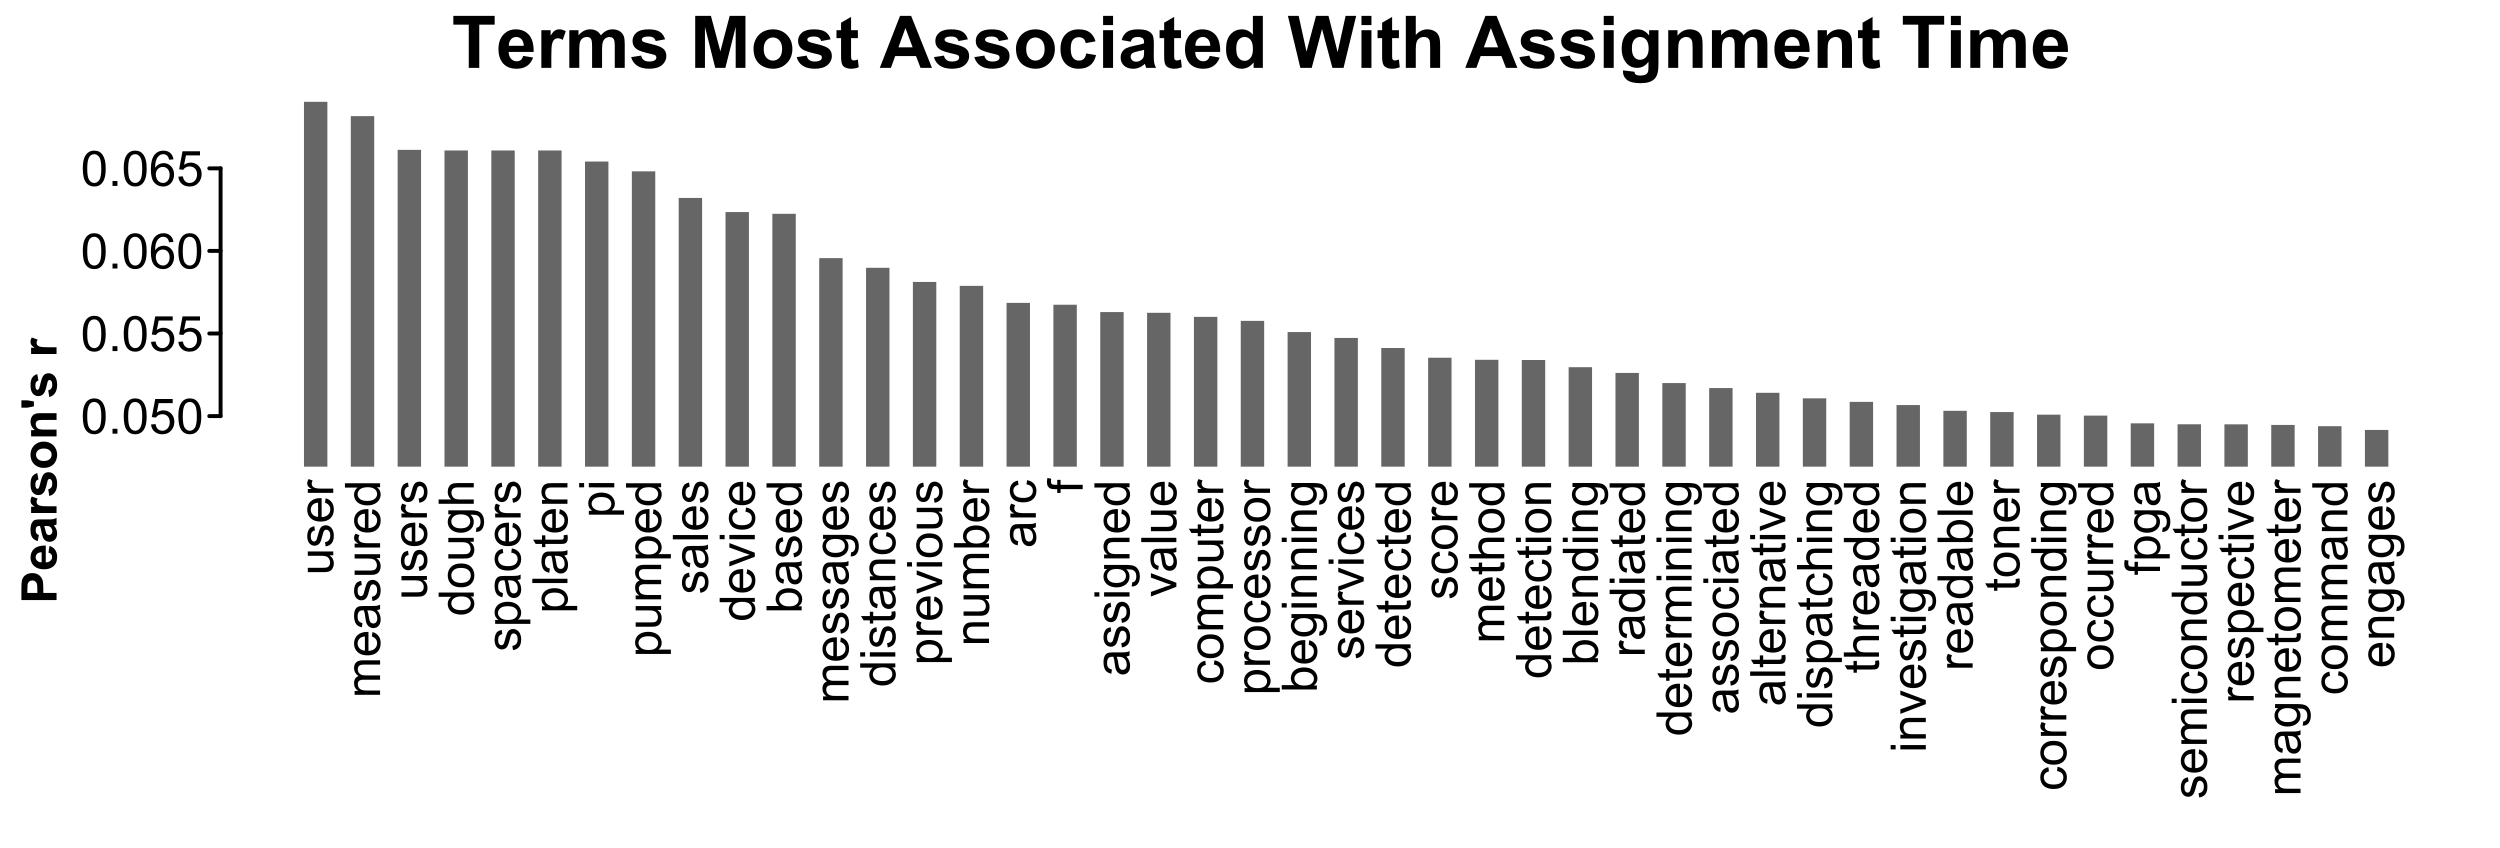 <?xml version="1.0" encoding="UTF-8"?>
<svg xmlns="http://www.w3.org/2000/svg" xmlns:xlink="http://www.w3.org/1999/xlink" width="636.48pt" height="216pt" viewBox="0 0 636.48 216" version="1.1">
<defs>
<g>
<symbol overflow="visible" id="glyph0-0">
<path style="stroke:none;" d="M 0 -1.562 L -7.812 -1.562 L -7.812 -7.812 L 0 -7.812 Z M -0.195 -1.758 L -0.195 -7.617 L -7.617 -7.617 L -7.617 -1.758 Z M -0.195 -1.758 "/>
</symbol>
<symbol overflow="visible" id="glyph0-1">
<path style="stroke:none;" d="M 0 -5.07 L -0.953 -5.07 C -0.219 -4.562 0.145 -3.879 0.148 -3.016 C 0.145 -2.629 0.074 -2.27 -0.07 -1.941 C -0.219 -1.605 -0.402 -1.359 -0.625 -1.203 C -0.844 -1.039 -1.117 -0.93 -1.441 -0.867 C -1.656 -0.82 -1.996 -0.797 -2.465 -0.801 L -6.48 -0.801 L -6.48 -1.898 L -2.887 -1.898 C -2.312 -1.898 -1.926 -1.918 -1.727 -1.965 C -1.434 -2.031 -1.207 -2.18 -1.047 -2.406 C -0.879 -2.629 -0.797 -2.906 -0.801 -3.234 C -0.797 -3.562 -0.879 -3.871 -1.051 -4.164 C -1.215 -4.449 -1.445 -4.652 -1.742 -4.777 C -2.031 -4.895 -2.453 -4.957 -3.008 -4.957 L -6.48 -4.957 L -6.48 -6.055 L 0 -6.055 Z M 0 -5.07 "/>
</symbol>
<symbol overflow="visible" id="glyph0-2">
<path style="stroke:none;" d="M -1.934 -0.383 L -2.105 -1.473 C -1.668 -1.527 -1.336 -1.699 -1.105 -1.98 C -0.871 -2.258 -0.754 -2.645 -0.758 -3.148 C -0.754 -3.648 -0.859 -4.023 -1.066 -4.273 C -1.27 -4.516 -1.508 -4.641 -1.789 -4.641 C -2.031 -4.641 -2.227 -4.531 -2.375 -4.316 C -2.469 -4.164 -2.594 -3.789 -2.746 -3.191 C -2.945 -2.383 -3.121 -1.824 -3.273 -1.516 C -3.418 -1.203 -3.625 -0.969 -3.891 -0.809 C -4.152 -0.645 -4.441 -0.562 -4.762 -0.566 C -5.047 -0.562 -5.312 -0.629 -5.562 -0.766 C -5.805 -0.895 -6.012 -1.074 -6.176 -1.305 C -6.301 -1.473 -6.406 -1.707 -6.496 -2.004 C -6.582 -2.301 -6.625 -2.617 -6.629 -2.953 C -6.625 -3.461 -6.551 -3.906 -6.406 -4.293 C -6.258 -4.676 -6.062 -4.961 -5.812 -5.145 C -5.562 -5.328 -5.227 -5.453 -4.809 -5.523 L -4.664 -4.449 C -4.996 -4.395 -5.254 -4.254 -5.445 -4.023 C -5.629 -3.789 -5.723 -3.461 -5.727 -3.035 C -5.723 -2.527 -5.641 -2.164 -5.477 -1.953 C -5.309 -1.734 -5.113 -1.629 -4.891 -1.629 C -4.746 -1.629 -4.617 -1.672 -4.504 -1.766 C -4.383 -1.852 -4.285 -1.992 -4.211 -2.184 C -4.168 -2.293 -4.074 -2.617 -3.93 -3.156 C -3.723 -3.93 -3.555 -4.473 -3.422 -4.781 C -3.289 -5.086 -3.094 -5.324 -2.844 -5.504 C -2.586 -5.676 -2.273 -5.766 -1.902 -5.77 C -1.535 -5.766 -1.191 -5.656 -0.867 -5.445 C -0.543 -5.227 -0.293 -4.918 -0.117 -4.52 C 0.059 -4.113 0.145 -3.66 0.148 -3.156 C 0.145 -2.309 -0.027 -1.664 -0.375 -1.227 C -0.727 -0.781 -1.246 -0.5 -1.934 -0.383 Z M -1.934 -0.383 "/>
</symbol>
<symbol overflow="visible" id="glyph0-3">
<path style="stroke:none;" d="M -2.086 -5.262 L -1.945 -6.398 C -1.281 -6.219 -0.766 -5.887 -0.402 -5.402 C -0.035 -4.918 0.145 -4.297 0.148 -3.547 C 0.145 -2.594 -0.145 -1.844 -0.727 -1.289 C -1.312 -0.734 -2.133 -0.457 -3.188 -0.457 C -4.273 -0.457 -5.117 -0.734 -5.723 -1.297 C -6.324 -1.855 -6.625 -2.586 -6.629 -3.484 C -6.625 -4.348 -6.332 -5.055 -5.742 -5.609 C -5.152 -6.156 -4.32 -6.434 -3.254 -6.434 C -3.184 -6.434 -3.086 -6.43 -2.961 -6.426 L -2.961 -1.594 C -2.242 -1.633 -1.699 -1.832 -1.324 -2.195 C -0.945 -2.559 -0.754 -3.012 -0.758 -3.551 C -0.754 -3.953 -0.859 -4.297 -1.074 -4.582 C -1.281 -4.867 -1.621 -5.094 -2.086 -5.262 Z M -3.863 -1.652 L -3.863 -5.273 C -4.402 -5.223 -4.812 -5.082 -5.09 -4.859 C -5.512 -4.504 -5.723 -4.051 -5.727 -3.496 C -5.723 -2.992 -5.555 -2.57 -5.219 -2.227 C -4.879 -1.883 -4.426 -1.691 -3.863 -1.652 Z M -3.863 -1.652 "/>
</symbol>
<symbol overflow="visible" id="glyph0-4">
<path style="stroke:none;" d="M 0 -0.812 L -6.48 -0.812 L -6.48 -1.801 L -5.5 -1.801 C -5.957 -2.051 -6.258 -2.285 -6.406 -2.5 C -6.551 -2.711 -6.625 -2.945 -6.629 -3.203 C -6.625 -3.574 -6.508 -3.949 -6.273 -4.332 L -5.254 -3.957 C -5.41 -3.684 -5.488 -3.414 -5.492 -3.148 C -5.488 -2.906 -5.418 -2.691 -5.273 -2.5 C -5.129 -2.309 -4.93 -2.172 -4.676 -2.094 C -4.285 -1.969 -3.855 -1.91 -3.395 -1.91 L 0 -1.91 Z M 0 -0.812 "/>
</symbol>
<symbol overflow="visible" id="glyph0-5">
<path style="stroke:none;" d="M 0 -0.824 L -6.48 -0.824 L -6.48 -1.809 L -5.574 -1.809 C -5.887 -2.008 -6.141 -2.277 -6.336 -2.617 C -6.527 -2.953 -6.625 -3.34 -6.629 -3.773 C -6.625 -4.25 -6.527 -4.641 -6.328 -4.953 C -6.129 -5.258 -5.848 -5.477 -5.492 -5.602 C -6.246 -6.113 -6.625 -6.781 -6.629 -7.605 C -6.625 -8.246 -6.449 -8.738 -6.094 -9.086 C -5.734 -9.43 -5.184 -9.602 -4.449 -9.605 L 0 -9.605 L 0 -8.516 L -4.082 -8.516 C -4.52 -8.512 -4.836 -8.477 -5.031 -8.406 C -5.223 -8.332 -5.379 -8.203 -5.496 -8.02 C -5.613 -7.828 -5.672 -7.609 -5.676 -7.359 C -5.672 -6.902 -5.52 -6.523 -5.219 -6.223 C -4.914 -5.922 -4.43 -5.77 -3.766 -5.773 L 0 -5.773 L 0 -4.676 L -4.211 -4.676 C -4.699 -4.676 -5.066 -4.586 -5.309 -4.406 C -5.551 -4.227 -5.672 -3.934 -5.676 -3.527 C -5.672 -3.215 -5.59 -2.926 -5.43 -2.668 C -5.266 -2.402 -5.027 -2.215 -4.719 -2.098 C -4.402 -1.98 -3.953 -1.922 -3.363 -1.922 L 0 -1.922 Z M 0 -0.824 "/>
</symbol>
<symbol overflow="visible" id="glyph0-6">
<path style="stroke:none;" d="M -0.801 -5.055 C -0.453 -4.645 -0.207 -4.254 -0.066 -3.879 C 0.078 -3.5 0.145 -3.094 0.148 -2.668 C 0.145 -1.949 -0.027 -1.402 -0.375 -1.023 C -0.723 -0.641 -1.168 -0.449 -1.711 -0.453 C -2.023 -0.449 -2.312 -0.523 -2.578 -0.668 C -2.84 -0.812 -3.051 -1 -3.211 -1.234 C -3.367 -1.465 -3.484 -1.73 -3.57 -2.027 C -3.625 -2.242 -3.68 -2.566 -3.734 -3.004 C -3.836 -3.887 -3.965 -4.539 -4.113 -4.961 C -4.262 -4.965 -4.355 -4.969 -4.402 -4.969 C -4.844 -4.969 -5.16 -4.863 -5.348 -4.656 C -5.594 -4.371 -5.719 -3.953 -5.719 -3.406 C -5.719 -2.883 -5.625 -2.5 -5.445 -2.258 C -5.262 -2.008 -4.941 -1.828 -4.484 -1.715 L -4.633 -0.641 C -5.09 -0.734 -5.461 -0.895 -5.746 -1.121 C -6.027 -1.34 -6.246 -1.664 -6.398 -2.09 C -6.551 -2.512 -6.625 -3.004 -6.629 -3.566 C -6.625 -4.117 -6.562 -4.566 -6.434 -4.914 C -6.301 -5.258 -6.137 -5.512 -5.941 -5.676 C -5.742 -5.836 -5.492 -5.949 -5.195 -6.02 C -5.004 -6.051 -4.664 -6.07 -4.18 -6.074 L -2.715 -6.074 C -1.691 -6.07 -1.047 -6.094 -0.777 -6.145 C -0.504 -6.188 -0.246 -6.281 0 -6.422 L 0 -5.273 C -0.227 -5.156 -0.492 -5.082 -0.801 -5.055 Z M -3.254 -4.961 C -3.086 -4.559 -2.949 -3.961 -2.84 -3.168 C -2.773 -2.715 -2.699 -2.395 -2.617 -2.211 C -2.535 -2.02 -2.418 -1.875 -2.262 -1.777 C -2.105 -1.672 -1.93 -1.621 -1.738 -1.625 C -1.445 -1.621 -1.203 -1.734 -1.008 -1.957 C -0.812 -2.176 -0.715 -2.5 -0.715 -2.93 C -0.715 -3.352 -0.805 -3.727 -0.992 -4.059 C -1.172 -4.387 -1.426 -4.629 -1.75 -4.785 C -1.996 -4.898 -2.363 -4.957 -2.852 -4.961 Z M -3.254 -4.961 "/>
</symbol>
<symbol overflow="visible" id="glyph0-7">
<path style="stroke:none;" d="M 0 -5.031 L -0.816 -5.031 C -0.172 -4.617 0.145 -4.012 0.148 -3.215 C 0.145 -2.695 0.008 -2.219 -0.277 -1.789 C -0.559 -1.352 -0.957 -1.016 -1.473 -0.781 C -1.98 -0.539 -2.57 -0.422 -3.234 -0.426 C -3.883 -0.422 -4.469 -0.531 -4.996 -0.75 C -5.52 -0.965 -5.922 -1.285 -6.207 -1.719 C -6.484 -2.148 -6.625 -2.633 -6.629 -3.168 C -6.625 -3.555 -6.543 -3.902 -6.379 -4.211 C -6.211 -4.512 -5.996 -4.762 -5.738 -4.957 L -8.949 -4.957 L -8.949 -6.047 L 0 -6.047 Z M -3.234 -1.555 C -2.402 -1.551 -1.781 -1.727 -1.371 -2.078 C -0.961 -2.426 -0.754 -2.84 -0.758 -3.32 C -0.754 -3.797 -0.949 -4.203 -1.344 -4.543 C -1.734 -4.875 -2.336 -5.043 -3.145 -5.047 C -4.027 -5.043 -4.676 -4.875 -5.094 -4.535 C -5.508 -4.191 -5.719 -3.77 -5.719 -3.273 C -5.719 -2.781 -5.52 -2.371 -5.121 -2.047 C -4.723 -1.715 -4.094 -1.551 -3.234 -1.555 Z M -3.234 -1.555 "/>
</symbol>
<symbol overflow="visible" id="glyph0-8">
<path style="stroke:none;" d="M -3.242 -0.414 C -4.438 -0.41 -5.328 -0.746 -5.906 -1.418 C -6.387 -1.973 -6.625 -2.648 -6.629 -3.453 C -6.625 -4.344 -6.332 -5.074 -5.75 -5.641 C -5.164 -6.203 -4.359 -6.484 -3.332 -6.488 C -2.496 -6.484 -1.84 -6.359 -1.363 -6.113 C -0.883 -5.859 -0.512 -5.496 -0.25 -5.02 C 0.016 -4.539 0.145 -4.016 0.148 -3.453 C 0.145 -2.543 -0.141 -1.812 -0.723 -1.254 C -1.301 -0.691 -2.141 -0.41 -3.242 -0.414 Z M -3.242 -1.543 C -2.406 -1.539 -1.785 -1.723 -1.375 -2.086 C -0.961 -2.445 -0.754 -2.898 -0.758 -3.453 C -0.754 -3.996 -0.961 -4.453 -1.379 -4.816 C -1.789 -5.176 -2.422 -5.355 -3.277 -5.359 C -4.074 -5.355 -4.684 -5.172 -5.098 -4.812 C -5.512 -4.445 -5.719 -3.992 -5.719 -3.453 C -5.719 -2.898 -5.512 -2.445 -5.102 -2.086 C -4.688 -1.723 -4.066 -1.539 -3.242 -1.543 Z M -3.242 -1.543 "/>
</symbol>
<symbol overflow="visible" id="glyph0-9">
<path style="stroke:none;" d="M 0.539 -0.621 L 0.695 -1.691 C 1.023 -1.734 1.266 -1.859 1.418 -2.062 C 1.621 -2.336 1.723 -2.707 1.723 -3.18 C 1.723 -3.684 1.617 -4.074 1.414 -4.355 C 1.207 -4.629 0.926 -4.816 0.562 -4.918 C 0.336 -4.973 -0.133 -5 -0.848 -5 C -0.281 -4.516 0 -3.918 0 -3.203 C 0 -2.309 -0.32 -1.617 -0.965 -1.133 C -1.605 -0.641 -2.375 -0.398 -3.277 -0.402 C -3.895 -0.398 -4.465 -0.512 -4.988 -0.738 C -5.508 -0.961 -5.914 -1.285 -6.199 -1.711 C -6.484 -2.137 -6.625 -2.637 -6.629 -3.211 C -6.625 -3.977 -6.316 -4.605 -5.699 -5.102 L -6.48 -5.102 L -6.48 -6.117 L -0.879 -6.117 C 0.129 -6.117 0.844 -6.012 1.266 -5.809 C 1.688 -5.598 2.02 -5.273 2.262 -4.832 C 2.504 -4.383 2.625 -3.836 2.629 -3.188 C 2.625 -2.414 2.449 -1.789 2.105 -1.312 C 1.754 -0.836 1.234 -0.605 0.539 -0.621 Z M -3.355 -1.531 C -2.504 -1.527 -1.883 -1.699 -1.496 -2.039 C -1.102 -2.375 -0.906 -2.797 -0.91 -3.309 C -0.906 -3.812 -1.102 -4.234 -1.492 -4.578 C -1.879 -4.914 -2.488 -5.086 -3.32 -5.09 C -4.113 -5.086 -4.711 -4.91 -5.113 -4.562 C -5.516 -4.207 -5.719 -3.781 -5.719 -3.289 C -5.719 -2.797 -5.52 -2.383 -5.121 -2.043 C -4.723 -1.699 -4.133 -1.527 -3.355 -1.531 Z M -3.355 -1.531 "/>
</symbol>
<symbol overflow="visible" id="glyph0-10">
<path style="stroke:none;" d="M 0 -0.824 L -8.949 -0.824 L -8.949 -1.922 L -5.738 -1.922 C -6.328 -2.434 -6.625 -3.078 -6.629 -3.863 C -6.625 -4.34 -6.531 -4.758 -6.344 -5.113 C -6.152 -5.465 -5.891 -5.719 -5.559 -5.871 C -5.223 -6.023 -4.738 -6.098 -4.109 -6.102 L 0 -6.102 L 0 -5.004 L -4.109 -5.004 C -4.652 -5.004 -5.051 -4.883 -5.305 -4.645 C -5.555 -4.406 -5.684 -4.07 -5.684 -3.637 C -5.684 -3.309 -5.598 -3.004 -5.43 -2.719 C -5.258 -2.43 -5.027 -2.223 -4.742 -2.105 C -4.449 -1.98 -4.051 -1.922 -3.547 -1.922 L 0 -1.922 Z M 0 -0.824 "/>
</symbol>
<symbol overflow="visible" id="glyph0-11">
<path style="stroke:none;" d="M 2.484 -0.824 L -6.48 -0.824 L -6.48 -1.824 L -5.641 -1.824 C -5.965 -2.059 -6.211 -2.328 -6.379 -2.625 C -6.543 -2.922 -6.625 -3.281 -6.629 -3.703 C -6.625 -4.258 -6.484 -4.746 -6.199 -5.168 C -5.914 -5.59 -5.512 -5.91 -4.996 -6.129 C -4.477 -6.344 -3.906 -6.449 -3.289 -6.453 C -2.621 -6.449 -2.023 -6.332 -1.496 -6.094 C -0.965 -5.855 -0.559 -5.508 -0.277 -5.055 C 0.008 -4.598 0.145 -4.121 0.148 -3.625 C 0.145 -3.258 0.07 -2.93 -0.082 -2.641 C -0.238 -2.348 -0.434 -2.109 -0.672 -1.922 L 2.484 -1.922 Z M -3.203 -1.82 C -2.367 -1.816 -1.75 -1.984 -1.355 -2.324 C -0.953 -2.66 -0.754 -3.07 -0.758 -3.551 C -0.754 -4.039 -0.961 -4.457 -1.375 -4.805 C -1.785 -5.152 -2.426 -5.324 -3.297 -5.328 C -4.121 -5.324 -4.738 -5.156 -5.152 -4.816 C -5.559 -4.477 -5.766 -4.07 -5.77 -3.602 C -5.766 -3.129 -5.547 -2.715 -5.113 -2.359 C -4.672 -1.996 -4.035 -1.816 -3.203 -1.82 Z M -3.203 -1.82 "/>
</symbol>
<symbol overflow="visible" id="glyph0-12">
<path style="stroke:none;" d="M -2.375 -5.055 L -2.234 -6.133 C -1.484 -6.012 -0.902 -5.711 -0.484 -5.227 C -0.062 -4.742 0.145 -4.145 0.148 -3.438 C 0.145 -2.547 -0.141 -1.832 -0.723 -1.297 C -1.301 -0.754 -2.133 -0.484 -3.215 -0.488 C -3.914 -0.484 -4.527 -0.602 -5.051 -0.836 C -5.574 -1.066 -5.969 -1.418 -6.234 -1.895 C -6.496 -2.363 -6.625 -2.879 -6.629 -3.441 C -6.625 -4.145 -6.449 -4.723 -6.094 -5.168 C -5.734 -5.613 -5.227 -5.898 -4.578 -6.031 L -4.414 -4.961 C -4.844 -4.855 -5.172 -4.676 -5.395 -4.422 C -5.613 -4.16 -5.723 -3.848 -5.727 -3.484 C -5.723 -2.93 -5.523 -2.48 -5.129 -2.137 C -4.73 -1.789 -4.105 -1.617 -3.246 -1.617 C -2.375 -1.617 -1.742 -1.781 -1.348 -2.117 C -0.953 -2.445 -0.754 -2.883 -0.758 -3.426 C -0.754 -3.852 -0.887 -4.211 -1.152 -4.504 C -1.414 -4.789 -1.82 -4.973 -2.375 -5.055 Z M -2.375 -5.055 "/>
</symbol>
<symbol overflow="visible" id="glyph0-13">
<path style="stroke:none;" d="M 0 -0.801 L -8.949 -0.801 L -8.949 -1.898 L 0 -1.898 Z M 0 -0.801 "/>
</symbol>
<symbol overflow="visible" id="glyph0-14">
<path style="stroke:none;" d="M -0.984 -3.223 L -0.012 -3.383 C 0.051 -3.07 0.082 -2.793 0.086 -2.551 C 0.082 -2.148 0.023 -1.84 -0.102 -1.621 C -0.227 -1.398 -0.395 -1.242 -0.602 -1.156 C -0.805 -1.062 -1.238 -1.02 -1.898 -1.027 L -5.629 -1.027 L -5.629 -0.219 L -6.48 -0.219 L -6.48 -1.027 L -8.086 -1.027 L -8.746 -2.117 L -6.48 -2.117 L -6.48 -3.223 L -5.629 -3.223 L -5.629 -2.117 L -1.836 -2.117 C -1.52 -2.113 -1.32 -2.133 -1.23 -2.176 C -1.141 -2.211 -1.07 -2.273 -1.02 -2.363 C -0.965 -2.449 -0.938 -2.578 -0.941 -2.742 C -0.938 -2.859 -0.953 -3.02 -0.984 -3.223 Z M -0.984 -3.223 "/>
</symbol>
<symbol overflow="visible" id="glyph0-15">
<path style="stroke:none;" d="M 0 -0.824 L -6.48 -0.824 L -6.48 -1.812 L -5.559 -1.812 C -6.27 -2.285 -6.625 -2.973 -6.629 -3.875 C -6.625 -4.262 -6.555 -4.621 -6.418 -4.953 C -6.273 -5.277 -6.09 -5.523 -5.863 -5.688 C -5.633 -5.848 -5.363 -5.961 -5.055 -6.031 C -4.848 -6.066 -4.492 -6.086 -3.984 -6.09 L 0 -6.09 L 0 -4.992 L -3.941 -4.992 C -4.387 -4.992 -4.723 -4.949 -4.945 -4.863 C -5.168 -4.777 -5.344 -4.625 -5.477 -4.406 C -5.605 -4.188 -5.672 -3.934 -5.676 -3.645 C -5.672 -3.176 -5.523 -2.77 -5.23 -2.43 C -4.93 -2.09 -4.367 -1.922 -3.539 -1.922 L 0 -1.922 Z M 0 -0.824 "/>
</symbol>
<symbol overflow="visible" id="glyph0-16">
<path style="stroke:none;" d="M -7.684 -0.832 L -8.949 -0.832 L -8.949 -1.93 L -7.684 -1.93 Z M 0 -0.828 L -6.48 -0.832 L -6.48 -1.93 L 0 -1.93 Z M 0 -0.828 "/>
</symbol>
<symbol overflow="visible" id="glyph0-17">
<path style="stroke:none;" d="M 0 -2.625 L -6.48 -0.16 L -6.48 -1.32 L -2.602 -2.711 C -2.18 -2.859 -1.742 -2.996 -1.293 -3.125 C -1.633 -3.219 -2.043 -3.355 -2.527 -3.535 L -6.48 -4.973 L -6.48 -6.102 L 0 -3.648 Z M 0 -2.625 "/>
</symbol>
<symbol overflow="visible" id="glyph0-18">
<path style="stroke:none;" d="M 0 -1.836 L 0 -0.816 L -8.949 -0.816 L -8.949 -1.918 L -5.754 -1.918 C -6.336 -2.379 -6.625 -2.973 -6.629 -3.691 C -6.625 -4.09 -6.547 -4.465 -6.387 -4.824 C -6.223 -5.176 -5.996 -5.469 -5.707 -5.703 C -5.418 -5.93 -5.066 -6.109 -4.656 -6.242 C -4.242 -6.367 -3.805 -6.434 -3.34 -6.438 C -2.227 -6.434 -1.367 -6.16 -0.762 -5.613 C -0.156 -5.066 0.145 -4.406 0.148 -3.637 C 0.145 -2.871 -0.172 -2.27 -0.812 -1.836 Z M -3.289 -1.824 C -2.508 -1.82 -1.949 -1.926 -1.605 -2.141 C -1.039 -2.484 -0.754 -2.953 -0.758 -3.547 C -0.754 -4.023 -0.965 -4.438 -1.383 -4.789 C -1.797 -5.137 -2.418 -5.312 -3.246 -5.316 C -4.09 -5.312 -4.715 -5.145 -5.121 -4.812 C -5.523 -4.473 -5.723 -4.066 -5.727 -3.594 C -5.723 -3.109 -5.516 -2.695 -5.098 -2.348 C -4.68 -1.996 -4.074 -1.82 -3.289 -1.824 Z M -3.289 -1.824 "/>
</symbol>
<symbol overflow="visible" id="glyph0-19">
<path style="stroke:none;" d="M 0 -1.086 L -5.629 -1.086 L -5.629 -0.117 L -6.48 -0.117 L -6.48 -1.086 L -7.172 -1.086 C -7.605 -1.082 -7.926 -1.121 -8.141 -1.203 C -8.422 -1.305 -8.656 -1.492 -8.836 -1.758 C -9.012 -2.023 -9.098 -2.398 -9.102 -2.883 C -9.098 -3.188 -9.062 -3.527 -8.992 -3.906 L -8.031 -3.742 C -8.07 -3.512 -8.09 -3.297 -8.094 -3.094 C -8.09 -2.758 -8.02 -2.52 -7.879 -2.387 C -7.734 -2.246 -7.469 -2.18 -7.078 -2.18 L -6.48 -2.18 L -6.48 -3.441 L -5.629 -3.441 L -5.629 -2.18 L 0 -2.18 Z M 0 -1.086 "/>
</symbol>
<symbol overflow="visible" id="glyph1-0">
<path style="stroke:none;" d="M 1.562 0 L 1.562 -7.812 L 7.812 -7.812 L 7.812 0 Z M 1.758 -0.195 L 7.617 -0.195 L 7.617 -7.617 L 1.758 -7.617 Z M 1.758 -0.195 "/>
</symbol>
<symbol overflow="visible" id="glyph1-1">
<path style="stroke:none;" d="M 0.52 -4.414 C 0.516 -5.469 0.625 -6.32 0.844 -6.965 C 1.062 -7.609 1.387 -8.105 1.816 -8.457 C 2.246 -8.805 2.785 -8.98 3.438 -8.984 C 3.914 -8.98 4.336 -8.887 4.699 -8.695 C 5.059 -8.5 5.355 -8.219 5.594 -7.859 C 5.828 -7.492 6.016 -7.051 6.152 -6.527 C 6.285 -6.004 6.352 -5.297 6.355 -4.414 C 6.352 -3.359 6.242 -2.512 6.031 -1.871 C 5.812 -1.223 5.492 -0.727 5.062 -0.375 C 4.633 -0.023 4.09 0.152 3.438 0.152 C 2.57 0.152 1.891 -0.156 1.402 -0.773 C 0.809 -1.516 0.516 -2.727 0.52 -4.414 Z M 1.648 -4.414 C 1.645 -2.941 1.816 -1.965 2.164 -1.48 C 2.504 -0.992 2.93 -0.75 3.438 -0.75 C 3.938 -0.75 4.359 -0.992 4.707 -1.48 C 5.051 -1.969 5.227 -2.945 5.227 -4.414 C 5.227 -5.883 5.051 -6.863 4.707 -7.348 C 4.359 -7.832 3.934 -8.074 3.426 -8.074 C 2.918 -8.074 2.516 -7.859 2.215 -7.434 C 1.836 -6.887 1.645 -5.879 1.648 -4.414 Z M 1.648 -4.414 "/>
</symbol>
<symbol overflow="visible" id="glyph1-2">
<path style="stroke:none;" d="M 1.137 0 L 1.137 -1.25 L 2.387 -1.25 L 2.387 0 Z M 1.137 0 "/>
</symbol>
<symbol overflow="visible" id="glyph1-3">
<path style="stroke:none;" d="M 0.52 -2.344 L 1.672 -2.441 C 1.754 -1.875 1.953 -1.453 2.266 -1.172 C 2.574 -0.891 2.949 -0.75 3.395 -0.75 C 3.918 -0.75 4.367 -0.949 4.734 -1.348 C 5.102 -1.746 5.285 -2.273 5.285 -2.938 C 5.285 -3.559 5.109 -4.055 4.758 -4.418 C 4.406 -4.777 3.945 -4.957 3.375 -4.961 C 3.02 -4.957 2.699 -4.875 2.414 -4.719 C 2.129 -4.555 1.906 -4.348 1.746 -4.094 L 0.715 -4.23 L 1.582 -8.824 L 6.031 -8.824 L 6.031 -7.777 L 2.461 -7.777 L 1.977 -5.371 C 2.508 -5.742 3.074 -5.93 3.668 -5.934 C 4.449 -5.93 5.105 -5.66 5.645 -5.121 C 6.18 -4.578 6.449 -3.883 6.453 -3.035 C 6.449 -2.223 6.215 -1.52 5.742 -0.934 C 5.168 -0.207 4.383 0.152 3.395 0.152 C 2.574 0.152 1.91 -0.074 1.398 -0.531 C 0.883 -0.984 0.59 -1.59 0.52 -2.344 Z M 0.52 -2.344 "/>
</symbol>
<symbol overflow="visible" id="glyph1-4">
<path style="stroke:none;" d="M 6.219 -6.758 L 5.125 -6.672 C 5.027 -7.098 4.891 -7.41 4.711 -7.609 C 4.414 -7.922 4.047 -8.078 3.613 -8.082 C 3.262 -8.078 2.953 -7.98 2.691 -7.789 C 2.34 -7.531 2.066 -7.164 1.871 -6.684 C 1.668 -6.195 1.566 -5.504 1.562 -4.613 C 1.824 -5.012 2.148 -5.312 2.531 -5.512 C 2.914 -5.703 3.312 -5.801 3.734 -5.805 C 4.465 -5.801 5.09 -5.531 5.605 -4.996 C 6.117 -4.453 6.375 -3.758 6.379 -2.906 C 6.375 -2.344 6.254 -1.82 6.016 -1.34 C 5.77 -0.855 5.438 -0.484 5.016 -0.23 C 4.594 0.027 4.113 0.152 3.578 0.152 C 2.66 0.152 1.914 -0.184 1.336 -0.855 C 0.758 -1.527 0.469 -2.637 0.469 -4.188 C 0.469 -5.914 0.789 -7.172 1.43 -7.961 C 1.984 -8.641 2.734 -8.98 3.68 -8.984 C 4.383 -8.98 4.957 -8.785 5.41 -8.391 C 5.855 -7.996 6.125 -7.449 6.219 -6.758 Z M 1.734 -2.898 C 1.734 -2.52 1.812 -2.156 1.973 -1.812 C 2.133 -1.461 2.359 -1.199 2.648 -1.02 C 2.938 -0.84 3.238 -0.75 3.559 -0.75 C 4.02 -0.75 4.418 -0.938 4.754 -1.312 C 5.082 -1.688 5.25 -2.195 5.254 -2.84 C 5.25 -3.453 5.086 -3.941 4.758 -4.301 C 4.43 -4.656 4.016 -4.832 3.516 -4.836 C 3.016 -4.832 2.594 -4.656 2.25 -4.301 C 1.906 -3.941 1.734 -3.473 1.734 -2.898 Z M 1.734 -2.898 "/>
</symbol>
<symbol overflow="visible" id="glyph2-0">
<path style="stroke:none;" d="M 2.312 0 L 2.312 -11.562 L 11.562 -11.562 L 11.562 0 Z M 2.602 -0.289 L 11.273 -0.289 L 11.273 -11.273 L 2.602 -11.273 Z M 2.602 -0.289 "/>
</symbol>
<symbol overflow="visible" id="glyph2-1">
<path style="stroke:none;" d="M 4.328 0 L 4.328 -11.004 L 0.398 -11.004 L 0.398 -13.242 L 10.922 -13.242 L 10.922 -11.004 L 7 -11.004 L 7 0 Z M 4.328 0 "/>
</symbol>
<symbol overflow="visible" id="glyph2-2">
<path style="stroke:none;" d="M 6.883 -3.055 L 9.414 -2.629 C 9.086 -1.699 8.57 -0.992 7.871 -0.508 C 7.168 -0.023 6.293 0.215 5.238 0.219 C 3.57 0.215 2.336 -0.328 1.535 -1.418 C 0.902 -2.289 0.586 -3.391 0.586 -4.723 C 0.586 -6.312 1 -7.555 1.832 -8.457 C 2.664 -9.355 3.715 -9.809 4.984 -9.809 C 6.41 -9.809 7.535 -9.336 8.363 -8.395 C 9.184 -7.453 9.578 -6.012 9.547 -4.066 L 3.188 -4.066 C 3.203 -3.312 3.406 -2.727 3.801 -2.309 C 4.191 -1.887 4.68 -1.676 5.266 -1.68 C 5.66 -1.676 5.996 -1.785 6.27 -2.004 C 6.539 -2.223 6.742 -2.57 6.883 -3.055 Z M 7.027 -5.617 C 7.004 -6.348 6.816 -6.906 6.457 -7.293 C 6.098 -7.672 5.656 -7.863 5.141 -7.867 C 4.582 -7.863 4.125 -7.66 3.766 -7.262 C 3.402 -6.855 3.227 -6.309 3.234 -5.617 Z M 7.027 -5.617 "/>
</symbol>
<symbol overflow="visible" id="glyph2-3">
<path style="stroke:none;" d="M 3.758 0 L 1.219 0 L 1.219 -9.594 L 3.578 -9.594 L 3.578 -8.23 C 3.98 -8.871 4.344 -9.293 4.664 -9.5 C 4.984 -9.703 5.348 -9.809 5.762 -9.809 C 6.336 -9.809 6.895 -9.648 7.434 -9.332 L 6.648 -7.117 C 6.219 -7.395 5.82 -7.535 5.457 -7.535 C 5.098 -7.535 4.797 -7.434 4.551 -7.238 C 4.305 -7.039 4.109 -6.688 3.969 -6.176 C 3.824 -5.664 3.754 -4.59 3.758 -2.961 Z M 3.758 0 "/>
</symbol>
<symbol overflow="visible" id="glyph2-4">
<path style="stroke:none;" d="M 1.137 -9.594 L 3.477 -9.594 L 3.477 -8.285 C 4.312 -9.301 5.312 -9.809 6.469 -9.809 C 7.082 -9.809 7.613 -9.68 8.066 -9.43 C 8.516 -9.172 8.887 -8.793 9.18 -8.285 C 9.598 -8.793 10.051 -9.172 10.539 -9.43 C 11.027 -9.68 11.551 -9.809 12.105 -9.809 C 12.809 -9.809 13.402 -9.664 13.891 -9.379 C 14.379 -9.094 14.742 -8.676 14.984 -8.121 C 15.156 -7.711 15.246 -7.047 15.25 -6.133 L 15.25 0 L 12.711 0 L 12.711 -5.484 C 12.707 -6.434 12.621 -7.047 12.449 -7.324 C 12.211 -7.684 11.848 -7.863 11.363 -7.867 C 11.004 -7.863 10.672 -7.754 10.359 -7.543 C 10.047 -7.324 9.82 -7.008 9.684 -6.59 C 9.543 -6.168 9.473 -5.508 9.477 -4.605 L 9.477 0 L 6.938 0 L 6.938 -5.258 C 6.938 -6.188 6.891 -6.789 6.801 -7.062 C 6.711 -7.328 6.57 -7.531 6.383 -7.668 C 6.188 -7.797 5.93 -7.863 5.609 -7.867 C 5.215 -7.863 4.863 -7.758 4.551 -7.551 C 4.234 -7.336 4.012 -7.031 3.879 -6.637 C 3.742 -6.238 3.672 -5.578 3.676 -4.66 L 3.676 0 L 1.137 0 Z M 1.137 -9.594 "/>
</symbol>
<symbol overflow="visible" id="glyph2-5">
<path style="stroke:none;" d="M 0.434 -2.738 L 2.98 -3.125 C 3.086 -2.625 3.305 -2.25 3.641 -2 C 3.969 -1.742 4.434 -1.617 5.031 -1.617 C 5.684 -1.617 6.176 -1.734 6.512 -1.977 C 6.73 -2.141 6.844 -2.367 6.848 -2.656 C 6.844 -2.844 6.785 -3.004 6.668 -3.133 C 6.539 -3.254 6.254 -3.367 5.816 -3.469 C 3.766 -3.918 2.469 -4.328 1.926 -4.707 C 1.164 -5.223 0.785 -5.945 0.785 -6.867 C 0.785 -7.695 1.113 -8.391 1.77 -8.961 C 2.426 -9.523 3.441 -9.809 4.824 -9.809 C 6.133 -9.809 7.109 -9.594 7.75 -9.168 C 8.387 -8.738 8.828 -8.105 9.07 -7.273 L 6.676 -6.828 C 6.57 -7.199 6.379 -7.488 6.094 -7.688 C 5.805 -7.883 5.395 -7.98 4.867 -7.984 C 4.199 -7.98 3.723 -7.887 3.434 -7.707 C 3.238 -7.57 3.141 -7.398 3.145 -7.191 C 3.141 -7.004 3.227 -6.852 3.398 -6.73 C 3.625 -6.559 4.414 -6.32 5.766 -6.016 C 7.117 -5.707 8.062 -5.332 8.602 -4.887 C 9.129 -4.434 9.391 -3.805 9.395 -3 C 9.391 -2.117 9.023 -1.359 8.293 -0.73 C 7.555 -0.098 6.469 0.215 5.031 0.219 C 3.723 0.215 2.688 -0.047 1.926 -0.578 C 1.164 -1.105 0.668 -1.824 0.434 -2.738 Z M 0.434 -2.738 "/>
</symbol>
<symbol overflow="visible" id="glyph2-6">
<path style="stroke:none;" d=""/>
</symbol>
<symbol overflow="visible" id="glyph2-7">
<path style="stroke:none;" d="M 1.309 0 L 1.309 -13.242 L 5.312 -13.242 L 7.715 -4.211 L 10.09 -13.242 L 14.102 -13.242 L 14.102 0 L 11.617 0 L 11.617 -10.426 L 8.988 0 L 6.414 0 L 3.793 -10.426 L 3.793 0 Z M 1.309 0 "/>
</symbol>
<symbol overflow="visible" id="glyph2-8">
<path style="stroke:none;" d="M 0.742 -4.934 C 0.738 -5.773 0.945 -6.586 1.363 -7.379 C 1.777 -8.164 2.367 -8.766 3.129 -9.184 C 3.891 -9.598 4.742 -9.809 5.684 -9.809 C 7.133 -9.809 8.32 -9.336 9.25 -8.395 C 10.176 -7.453 10.641 -6.262 10.641 -4.824 C 10.641 -3.371 10.172 -2.168 9.234 -1.215 C 8.297 -0.258 7.117 0.215 5.699 0.219 C 4.82 0.215 3.98 0.02 3.184 -0.379 C 2.383 -0.773 1.777 -1.355 1.363 -2.125 C 0.945 -2.891 0.738 -3.828 0.742 -4.934 Z M 3.344 -4.797 C 3.34 -3.844 3.566 -3.113 4.02 -2.609 C 4.469 -2.102 5.023 -1.852 5.691 -1.852 C 6.348 -1.852 6.902 -2.102 7.355 -2.609 C 7.801 -3.113 8.027 -3.852 8.031 -4.816 C 8.027 -5.754 7.801 -6.473 7.355 -6.98 C 6.902 -7.484 6.348 -7.738 5.691 -7.742 C 5.023 -7.738 4.469 -7.484 4.02 -6.98 C 3.566 -6.473 3.34 -5.746 3.344 -4.797 Z M 3.344 -4.797 "/>
</symbol>
<symbol overflow="visible" id="glyph2-9">
<path style="stroke:none;" d="M 5.727 -9.594 L 5.727 -7.57 L 3.992 -7.57 L 3.992 -3.703 C 3.988 -2.922 4.008 -2.465 4.043 -2.336 C 4.074 -2.203 4.148 -2.094 4.27 -2.012 C 4.383 -1.926 4.523 -1.887 4.695 -1.887 C 4.93 -1.887 5.273 -1.969 5.719 -2.133 L 5.934 -0.164 C 5.344 0.09 4.676 0.215 3.93 0.219 C 3.469 0.215 3.055 0.141 2.691 -0.012 C 2.32 -0.164 2.051 -0.363 1.883 -0.609 C 1.707 -0.852 1.59 -1.18 1.527 -1.598 C 1.469 -1.891 1.441 -2.488 1.445 -3.387 L 1.445 -7.57 L 0.281 -7.57 L 0.281 -9.594 L 1.445 -9.594 L 1.445 -11.5 L 3.992 -12.98 L 3.992 -9.594 Z M 5.727 -9.594 "/>
</symbol>
<symbol overflow="visible" id="glyph2-10">
<path style="stroke:none;" d="M 13.289 0 L 10.379 0 L 9.223 -3.008 L 3.93 -3.008 L 2.836 0 L 0 0 L 5.156 -13.242 L 7.984 -13.242 Z M 8.363 -5.238 L 6.539 -10.152 L 4.75 -5.238 Z M 8.363 -5.238 "/>
</symbol>
<symbol overflow="visible" id="glyph2-11">
<path style="stroke:none;" d="M 9.691 -6.758 L 7.191 -6.305 C 7.102 -6.805 6.91 -7.18 6.613 -7.434 C 6.312 -7.684 5.926 -7.809 5.457 -7.812 C 4.82 -7.809 4.316 -7.59 3.941 -7.156 C 3.562 -6.719 3.375 -5.992 3.379 -4.969 C 3.375 -3.828 3.566 -3.023 3.953 -2.555 C 4.332 -2.086 4.844 -1.852 5.492 -1.852 C 5.969 -1.852 6.363 -1.988 6.676 -2.262 C 6.98 -2.535 7.199 -3.004 7.324 -3.676 L 9.82 -3.25 C 9.559 -2.105 9.059 -1.242 8.328 -0.656 C 7.59 -0.074 6.605 0.215 5.375 0.219 C 3.969 0.215 2.852 -0.223 2.02 -1.109 C 1.184 -1.992 0.766 -3.219 0.77 -4.789 C 0.766 -6.367 1.184 -7.602 2.023 -8.484 C 2.855 -9.367 3.988 -9.809 5.422 -9.809 C 6.586 -9.809 7.516 -9.555 8.207 -9.055 C 8.895 -8.547 9.391 -7.781 9.691 -6.758 Z M 9.691 -6.758 "/>
</symbol>
<symbol overflow="visible" id="glyph2-12">
<path style="stroke:none;" d="M 1.328 -10.895 L 1.328 -13.242 L 3.867 -13.242 L 3.867 -10.895 Z M 1.328 0 L 1.328 -9.594 L 3.867 -9.594 L 3.867 0 Z M 1.328 0 "/>
</symbol>
<symbol overflow="visible" id="glyph2-13">
<path style="stroke:none;" d="M 3.227 -6.668 L 0.922 -7.082 C 1.176 -8.008 1.621 -8.695 2.258 -9.141 C 2.887 -9.586 3.828 -9.809 5.078 -9.809 C 6.207 -9.809 7.051 -9.672 7.605 -9.406 C 8.16 -9.137 8.547 -8.797 8.773 -8.387 C 8.996 -7.973 9.109 -7.219 9.113 -6.117 L 9.086 -3.152 C 9.082 -2.309 9.121 -1.684 9.207 -1.285 C 9.285 -0.883 9.438 -0.457 9.664 0 L 7.156 0 C 7.086 -0.168 7.004 -0.418 6.91 -0.75 C 6.863 -0.898 6.836 -0.996 6.82 -1.047 C 6.383 -0.621 5.918 -0.305 5.426 -0.098 C 4.934 0.113 4.406 0.215 3.848 0.219 C 2.859 0.215 2.082 -0.051 1.512 -0.586 C 0.941 -1.121 0.656 -1.797 0.66 -2.621 C 0.656 -3.16 0.785 -3.645 1.047 -4.07 C 1.305 -4.492 1.668 -4.816 2.137 -5.043 C 2.602 -5.266 3.273 -5.465 4.156 -5.637 C 5.336 -5.859 6.16 -6.066 6.621 -6.262 L 6.621 -6.512 C 6.621 -6.996 6.5 -7.344 6.258 -7.555 C 6.016 -7.758 5.559 -7.863 4.895 -7.867 C 4.441 -7.863 4.09 -7.773 3.84 -7.602 C 3.582 -7.422 3.379 -7.113 3.227 -6.668 Z M 6.621 -4.605 C 6.293 -4.496 5.777 -4.367 5.074 -4.219 C 4.371 -4.066 3.91 -3.918 3.695 -3.777 C 3.363 -3.539 3.199 -3.242 3.199 -2.883 C 3.199 -2.523 3.328 -2.215 3.594 -1.957 C 3.855 -1.699 4.195 -1.57 4.605 -1.57 C 5.062 -1.57 5.5 -1.719 5.918 -2.023 C 6.223 -2.25 6.422 -2.531 6.523 -2.863 C 6.586 -3.078 6.621 -3.492 6.621 -4.102 Z M 6.621 -4.605 "/>
</symbol>
<symbol overflow="visible" id="glyph2-14">
<path style="stroke:none;" d="M 10.125 0 L 7.77 0 L 7.77 -1.41 C 7.375 -0.859 6.91 -0.449 6.379 -0.184 C 5.844 0.086 5.309 0.215 4.77 0.219 C 3.668 0.215 2.723 -0.227 1.938 -1.113 C 1.148 -2.004 0.754 -3.242 0.758 -4.832 C 0.754 -6.457 1.137 -7.691 1.906 -8.539 C 2.668 -9.383 3.637 -9.809 4.805 -9.809 C 5.875 -9.809 6.801 -9.363 7.586 -8.473 L 7.586 -13.242 L 10.125 -13.242 Z M 3.352 -5.004 C 3.352 -3.98 3.492 -3.238 3.777 -2.781 C 4.184 -2.117 4.754 -1.785 5.492 -1.789 C 6.07 -1.785 6.566 -2.035 6.98 -2.531 C 7.387 -3.027 7.594 -3.77 7.598 -4.762 C 7.594 -5.859 7.395 -6.652 7 -7.141 C 6.602 -7.621 6.094 -7.863 5.473 -7.867 C 4.871 -7.863 4.367 -7.625 3.961 -7.148 C 3.555 -6.668 3.352 -5.953 3.352 -5.004 Z M 3.352 -5.004 "/>
</symbol>
<symbol overflow="visible" id="glyph2-15">
<path style="stroke:none;" d="M 3.227 0 L 0.062 -13.242 L 2.801 -13.242 L 4.797 -4.145 L 7.219 -13.242 L 10.398 -13.242 L 12.719 -3.992 L 14.75 -13.242 L 17.441 -13.242 L 14.227 0 L 11.391 0 L 8.754 -9.898 L 6.125 0 Z M 3.227 0 "/>
</symbol>
<symbol overflow="visible" id="glyph2-16">
<path style="stroke:none;" d="M 3.855 -13.242 L 3.855 -8.375 C 4.676 -9.328 5.652 -9.809 6.793 -9.809 C 7.371 -9.809 7.898 -9.699 8.371 -9.484 C 8.84 -9.266 9.195 -8.988 9.434 -8.652 C 9.672 -8.312 9.832 -7.938 9.922 -7.531 C 10.008 -7.117 10.055 -6.484 10.055 -5.629 L 10.055 0 L 7.516 0 L 7.516 -5.066 C 7.512 -6.07 7.465 -6.711 7.371 -6.984 C 7.273 -7.254 7.102 -7.469 6.859 -7.629 C 6.613 -7.785 6.309 -7.863 5.945 -7.867 C 5.52 -7.863 5.141 -7.762 4.812 -7.559 C 4.477 -7.355 4.234 -7.047 4.086 -6.633 C 3.93 -6.219 3.855 -5.609 3.855 -4.805 L 3.855 0 L 1.32 0 L 1.32 -13.242 Z M 3.855 -13.242 "/>
</symbol>
<symbol overflow="visible" id="glyph2-17">
<path style="stroke:none;" d="M 1.094 0.633 L 3.992 0.984 C 4.039 1.32 4.152 1.551 4.328 1.68 C 4.566 1.859 4.945 1.949 5.465 1.953 C 6.125 1.949 6.621 1.852 6.957 1.652 C 7.176 1.52 7.344 1.305 7.461 1.012 C 7.535 0.797 7.574 0.41 7.578 -0.152 L 7.578 -1.555 C 6.816 -0.516 5.859 0 4.707 0 C 3.414 0 2.395 -0.543 1.645 -1.637 C 1.051 -2.492 0.754 -3.566 0.758 -4.852 C 0.754 -6.457 1.141 -7.684 1.918 -8.535 C 2.691 -9.383 3.656 -9.809 4.805 -9.809 C 5.992 -9.809 6.969 -9.285 7.742 -8.246 L 7.742 -9.594 L 10.117 -9.594 L 10.117 -0.984 C 10.113 0.148 10.02 0.992 9.836 1.555 C 9.648 2.109 9.387 2.551 9.051 2.871 C 8.711 3.191 8.262 3.441 7.699 3.621 C 7.137 3.801 6.422 3.891 5.562 3.895 C 3.934 3.891 2.781 3.613 2.105 3.059 C 1.422 2.5 1.082 1.793 1.086 0.938 C 1.082 0.852 1.086 0.75 1.094 0.633 Z M 3.359 -4.996 C 3.355 -3.977 3.555 -3.23 3.949 -2.758 C 4.344 -2.285 4.828 -2.051 5.41 -2.051 C 6.027 -2.051 6.551 -2.293 6.98 -2.777 C 7.406 -3.262 7.621 -3.98 7.625 -4.934 C 7.621 -5.926 7.418 -6.66 7.008 -7.145 C 6.598 -7.621 6.078 -7.863 5.457 -7.867 C 4.844 -7.863 4.344 -7.625 3.949 -7.156 C 3.555 -6.68 3.355 -5.961 3.359 -4.996 Z M 3.359 -4.996 "/>
</symbol>
<symbol overflow="visible" id="glyph2-18">
<path style="stroke:none;" d="M 10.055 0 L 7.516 0 L 7.516 -4.895 C 7.512 -5.926 7.457 -6.598 7.352 -6.906 C 7.242 -7.207 7.066 -7.441 6.824 -7.613 C 6.578 -7.777 6.285 -7.863 5.945 -7.867 C 5.504 -7.863 5.109 -7.742 4.762 -7.504 C 4.41 -7.262 4.172 -6.941 4.043 -6.547 C 3.91 -6.148 3.844 -5.414 3.848 -4.344 L 3.848 0 L 1.309 0 L 1.309 -9.594 L 3.668 -9.594 L 3.668 -8.184 C 4.504 -9.266 5.555 -9.809 6.828 -9.809 C 7.383 -9.809 7.895 -9.707 8.363 -9.504 C 8.824 -9.301 9.176 -9.043 9.414 -8.734 C 9.652 -8.418 9.82 -8.062 9.914 -7.668 C 10.008 -7.27 10.055 -6.699 10.055 -5.961 Z M 10.055 0 "/>
</symbol>
<symbol overflow="visible" id="glyph3-0">
<path style="stroke:none;" d="M 0 -1.562 L -7.812 -1.562 L -7.812 -7.812 L 0 -7.812 Z M -0.195 -1.758 L -0.195 -7.617 L -7.617 -7.617 L -7.617 -1.758 Z M -0.195 -1.758 "/>
</symbol>
<symbol overflow="visible" id="glyph3-1">
<path style="stroke:none;" d="M 0 -0.91 L -8.949 -0.91 L -8.949 -3.809 C -8.945 -4.906 -8.902 -5.621 -8.812 -5.957 C -8.68 -6.469 -8.387 -6.898 -7.938 -7.246 C -7.484 -7.59 -6.902 -7.762 -6.195 -7.766 C -5.641 -7.762 -5.18 -7.664 -4.809 -7.465 C -4.434 -7.262 -4.141 -7.008 -3.926 -6.703 C -3.711 -6.395 -3.57 -6.082 -3.504 -5.77 C -3.418 -5.336 -3.375 -4.711 -3.375 -3.895 L -3.375 -2.715 L 0 -2.715 Z M -7.434 -2.715 L -4.895 -2.715 L -4.895 -3.703 C -4.891 -4.414 -4.938 -4.891 -5.035 -5.133 C -5.125 -5.371 -5.273 -5.559 -5.473 -5.695 C -5.672 -5.832 -5.902 -5.898 -6.172 -5.902 C -6.492 -5.898 -6.762 -5.805 -6.977 -5.613 C -7.184 -5.422 -7.316 -5.18 -7.375 -4.891 C -7.41 -4.672 -7.43 -4.238 -7.434 -3.59 Z M -7.434 -2.715 "/>
</symbol>
<symbol overflow="visible" id="glyph3-2">
<path style="stroke:none;" d="M -2.062 -4.652 L -1.777 -6.359 C -1.145 -6.137 -0.668 -5.793 -0.344 -5.32 C -0.016 -4.844 0.145 -4.25 0.148 -3.539 C 0.145 -2.41 -0.219 -1.574 -0.957 -1.039 C -1.543 -0.609 -2.289 -0.398 -3.191 -0.398 C -4.266 -0.398 -5.105 -0.676 -5.715 -1.238 C -6.32 -1.797 -6.625 -2.508 -6.629 -3.371 C -6.625 -4.332 -6.309 -5.094 -5.672 -5.652 C -5.035 -6.207 -4.059 -6.473 -2.746 -6.453 L -2.746 -2.156 C -2.234 -2.164 -1.84 -2.301 -1.559 -2.566 C -1.277 -2.832 -1.137 -3.16 -1.137 -3.559 C -1.137 -3.824 -1.207 -4.051 -1.355 -4.234 C -1.496 -4.418 -1.734 -4.559 -2.062 -4.652 Z M -3.797 -4.75 C -4.289 -4.734 -4.664 -4.605 -4.926 -4.363 C -5.184 -4.117 -5.312 -3.82 -5.316 -3.473 C -5.312 -3.094 -5.176 -2.785 -4.906 -2.547 C -4.633 -2.301 -4.266 -2.18 -3.797 -2.184 Z M -3.797 -4.75 "/>
</symbol>
<symbol overflow="visible" id="glyph3-3">
<path style="stroke:none;" d="M -4.504 -2.18 L -4.785 -0.621 C -5.41 -0.797 -5.875 -1.098 -6.176 -1.527 C -6.477 -1.953 -6.625 -2.586 -6.629 -3.43 C -6.625 -4.191 -6.535 -4.762 -6.355 -5.137 C -6.172 -5.508 -5.941 -5.773 -5.668 -5.93 C -5.387 -6.082 -4.875 -6.156 -4.133 -6.16 L -2.129 -6.141 C -1.559 -6.141 -1.141 -6.168 -0.871 -6.223 C -0.598 -6.277 -0.309 -6.379 0 -6.531 L 0 -4.836 C -0.113 -4.785 -0.281 -4.73 -0.508 -4.668 C -0.605 -4.637 -0.672 -4.617 -0.707 -4.609 C -0.422 -4.312 -0.207 -4 -0.066 -3.668 C 0.078 -3.332 0.145 -2.977 0.148 -2.602 C 0.145 -1.93 -0.031 -1.402 -0.395 -1.02 C -0.754 -0.637 -1.215 -0.445 -1.77 -0.445 C -2.137 -0.445 -2.461 -0.531 -2.75 -0.707 C -3.031 -0.879 -3.25 -1.125 -3.406 -1.441 C -3.555 -1.758 -3.691 -2.211 -3.809 -2.809 C -3.957 -3.605 -4.098 -4.16 -4.23 -4.473 L -4.402 -4.473 C -4.727 -4.469 -4.961 -4.387 -5.105 -4.227 C -5.242 -4.062 -5.312 -3.758 -5.316 -3.309 C -5.312 -3 -5.254 -2.762 -5.137 -2.594 C -5.016 -2.418 -4.805 -2.281 -4.504 -2.18 Z M -3.113 -4.473 C -3.035 -4.25 -2.949 -3.902 -2.852 -3.43 C -2.746 -2.949 -2.645 -2.641 -2.551 -2.496 C -2.387 -2.27 -2.188 -2.156 -1.945 -2.16 C -1.703 -2.156 -1.496 -2.246 -1.324 -2.43 C -1.148 -2.605 -1.059 -2.832 -1.062 -3.113 C -1.059 -3.418 -1.16 -3.715 -1.367 -3.996 C -1.516 -4.203 -1.707 -4.34 -1.934 -4.406 C -2.082 -4.449 -2.359 -4.469 -2.77 -4.473 Z M -3.113 -4.473 "/>
</symbol>
<symbol overflow="visible" id="glyph3-4">
<path style="stroke:none;" d="M 0 -2.539 L 0 -0.824 L -6.48 -0.824 L -6.48 -2.418 L -5.559 -2.418 C -5.992 -2.688 -6.281 -2.934 -6.422 -3.152 C -6.559 -3.371 -6.625 -3.617 -6.629 -3.895 C -6.625 -4.281 -6.52 -4.656 -6.305 -5.023 L -4.809 -4.492 C -4.992 -4.199 -5.086 -3.93 -5.09 -3.688 C -5.086 -3.445 -5.02 -3.242 -4.891 -3.074 C -4.758 -2.906 -4.52 -2.773 -4.176 -2.68 C -3.828 -2.582 -3.102 -2.535 -2 -2.539 Z M 0 -2.539 "/>
</symbol>
<symbol overflow="visible" id="glyph3-5">
<path style="stroke:none;" d="M -1.848 -0.293 L -2.113 -2.016 C -1.773 -2.086 -1.52 -2.234 -1.352 -2.461 C -1.176 -2.684 -1.09 -2.996 -1.094 -3.398 C -1.09 -3.844 -1.172 -4.176 -1.336 -4.402 C -1.449 -4.547 -1.602 -4.621 -1.793 -4.625 C -1.922 -4.621 -2.027 -4.582 -2.117 -4.504 C -2.195 -4.414 -2.273 -4.223 -2.344 -3.93 C -2.648 -2.543 -2.926 -1.668 -3.18 -1.301 C -3.527 -0.785 -4.016 -0.527 -4.641 -0.531 C -5.199 -0.527 -5.668 -0.75 -6.055 -1.195 C -6.434 -1.641 -6.625 -2.328 -6.629 -3.258 C -6.625 -4.145 -6.48 -4.801 -6.195 -5.234 C -5.902 -5.664 -5.477 -5.965 -4.914 -6.129 L -4.613 -4.512 C -4.863 -4.441 -5.059 -4.309 -5.191 -4.117 C -5.324 -3.922 -5.391 -3.645 -5.395 -3.289 C -5.391 -2.836 -5.328 -2.516 -5.207 -2.32 C -5.113 -2.188 -4.996 -2.121 -4.859 -2.125 C -4.734 -2.121 -4.633 -2.18 -4.547 -2.297 C -4.43 -2.449 -4.266 -2.98 -4.062 -3.895 C -3.852 -4.805 -3.598 -5.445 -3.301 -5.812 C -2.992 -6.168 -2.57 -6.344 -2.027 -6.348 C -1.434 -6.344 -0.922 -6.098 -0.492 -5.602 C -0.066 -5.105 0.145 -4.371 0.148 -3.398 C 0.145 -2.516 -0.031 -1.816 -0.391 -1.301 C -0.746 -0.785 -1.23 -0.449 -1.848 -0.293 Z M -1.848 -0.293 "/>
</symbol>
<symbol overflow="visible" id="glyph3-6">
<path style="stroke:none;" d="M -3.332 -0.5 C -3.898 -0.496 -4.449 -0.637 -4.984 -0.922 C -5.516 -1.199 -5.922 -1.598 -6.207 -2.113 C -6.484 -2.625 -6.625 -3.199 -6.629 -3.84 C -6.625 -4.816 -6.309 -5.621 -5.672 -6.25 C -5.035 -6.875 -4.23 -7.188 -3.258 -7.191 C -2.277 -7.188 -1.465 -6.871 -0.82 -6.242 C -0.176 -5.605 0.145 -4.809 0.148 -3.852 C 0.145 -3.254 0.016 -2.688 -0.254 -2.152 C -0.52 -1.609 -0.914 -1.199 -1.438 -0.922 C -1.953 -0.637 -2.586 -0.496 -3.332 -0.5 Z M -3.242 -2.258 C -2.594 -2.254 -2.102 -2.406 -1.762 -2.715 C -1.418 -3.016 -1.246 -3.395 -1.25 -3.844 C -1.246 -4.289 -1.418 -4.664 -1.762 -4.969 C -2.102 -5.273 -2.598 -5.426 -3.254 -5.426 C -3.887 -5.426 -4.375 -5.273 -4.719 -4.969 C -5.055 -4.664 -5.227 -4.289 -5.23 -3.844 C -5.227 -3.398 -5.055 -3.02 -4.719 -2.715 C -4.375 -2.406 -3.883 -2.254 -3.242 -2.258 Z M -3.242 -2.258 "/>
</symbol>
<symbol overflow="visible" id="glyph3-7">
<path style="stroke:none;" d="M 0 -6.793 L 0 -5.078 L -3.309 -5.078 C -4.008 -5.074 -4.461 -5.039 -4.664 -4.969 C -4.867 -4.895 -5.027 -4.773 -5.145 -4.609 C -5.258 -4.441 -5.312 -4.242 -5.316 -4.016 C -5.312 -3.715 -5.23 -3.449 -5.07 -3.215 C -4.906 -2.977 -4.691 -2.816 -4.426 -2.73 C -4.152 -2.645 -3.656 -2.602 -2.938 -2.602 L 0 -2.602 L 0 -0.887 L -6.48 -0.887 L -6.48 -2.477 L -5.531 -2.477 C -6.262 -3.043 -6.625 -3.754 -6.629 -4.613 C -6.625 -4.988 -6.559 -5.336 -6.422 -5.652 C -6.285 -5.961 -6.109 -6.199 -5.902 -6.363 C -5.688 -6.523 -5.449 -6.633 -5.18 -6.699 C -4.91 -6.758 -4.523 -6.789 -4.027 -6.793 Z M 0 -6.793 "/>
</symbol>
<symbol overflow="visible" id="glyph3-8">
<path style="stroke:none;" d="M -5.77 -0.887 L -7.434 -0.562 L -8.949 -0.562 L -8.949 -2.43 L -7.434 -2.43 L -5.77 -2.148 Z M -5.77 -0.887 "/>
</symbol>
<symbol overflow="visible" id="glyph3-9">
<path style="stroke:none;" d=""/>
</symbol>
</g>
<clipPath id="clip1">
  <path d="M 77 25.922 L 84 25.922 L 84 118.816 L 77 118.816 Z M 77 25.922 "/>
</clipPath>
<clipPath id="clip2">
  <path d="M 89 29 L 96 29 L 96 118.816 L 89 118.816 Z M 89 29 "/>
</clipPath>
<clipPath id="clip3">
  <path d="M 101 38 L 108 38 L 108 118.816 L 101 118.816 Z M 101 38 "/>
</clipPath>
<clipPath id="clip4">
  <path d="M 113 38 L 120 38 L 120 118.816 L 113 118.816 Z M 113 38 "/>
</clipPath>
<clipPath id="clip5">
  <path d="M 125 38 L 132 38 L 132 118.816 L 125 118.816 Z M 125 38 "/>
</clipPath>
<clipPath id="clip6">
  <path d="M 137 38 L 143 38 L 143 118.816 L 137 118.816 Z M 137 38 "/>
</clipPath>
<clipPath id="clip7">
  <path d="M 148 41 L 155 41 L 155 118.816 L 148 118.816 Z M 148 41 "/>
</clipPath>
<clipPath id="clip8">
  <path d="M 160 43 L 167 43 L 167 118.816 L 160 118.816 Z M 160 43 "/>
</clipPath>
<clipPath id="clip9">
  <path d="M 172 50 L 179 50 L 179 118.816 L 172 118.816 Z M 172 50 "/>
</clipPath>
<clipPath id="clip10">
  <path d="M 184 53 L 191 53 L 191 118.816 L 184 118.816 Z M 184 53 "/>
</clipPath>
<clipPath id="clip11">
  <path d="M 196 54 L 203 54 L 203 118.816 L 196 118.816 Z M 196 54 "/>
</clipPath>
<clipPath id="clip12">
  <path d="M 208 65 L 215 65 L 215 118.816 L 208 118.816 Z M 208 65 "/>
</clipPath>
<clipPath id="clip13">
  <path d="M 220 68 L 227 68 L 227 118.816 L 220 118.816 Z M 220 68 "/>
</clipPath>
<clipPath id="clip14">
  <path d="M 232 71 L 239 71 L 239 118.816 L 232 118.816 Z M 232 71 "/>
</clipPath>
<clipPath id="clip15">
  <path d="M 244 72 L 251 72 L 251 118.816 L 244 118.816 Z M 244 72 "/>
</clipPath>
<clipPath id="clip16">
  <path d="M 256 77 L 263 77 L 263 118.816 L 256 118.816 Z M 256 77 "/>
</clipPath>
<clipPath id="clip17">
  <path d="M 268 77 L 275 77 L 275 118.816 L 268 118.816 Z M 268 77 "/>
</clipPath>
<clipPath id="clip18">
  <path d="M 280 79 L 287 79 L 287 118.816 L 280 118.816 Z M 280 79 "/>
</clipPath>
<clipPath id="clip19">
  <path d="M 292 79 L 298 79 L 298 118.816 L 292 118.816 Z M 292 79 "/>
</clipPath>
<clipPath id="clip20">
  <path d="M 303 80 L 310 80 L 310 118.816 L 303 118.816 Z M 303 80 "/>
</clipPath>
<clipPath id="clip21">
  <path d="M 315 81 L 322 81 L 322 118.816 L 315 118.816 Z M 315 81 "/>
</clipPath>
<clipPath id="clip22">
  <path d="M 327 84 L 334 84 L 334 118.816 L 327 118.816 Z M 327 84 "/>
</clipPath>
<clipPath id="clip23">
  <path d="M 339 86 L 346 86 L 346 118.816 L 339 118.816 Z M 339 86 "/>
</clipPath>
<clipPath id="clip24">
  <path d="M 351 88 L 358 88 L 358 118.816 L 351 118.816 Z M 351 88 "/>
</clipPath>
<clipPath id="clip25">
  <path d="M 363 91 L 370 91 L 370 118.816 L 363 118.816 Z M 363 91 "/>
</clipPath>
<clipPath id="clip26">
  <path d="M 375 91 L 382 91 L 382 118.816 L 375 118.816 Z M 375 91 "/>
</clipPath>
<clipPath id="clip27">
  <path d="M 387 91 L 394 91 L 394 118.816 L 387 118.816 Z M 387 91 "/>
</clipPath>
<clipPath id="clip28">
  <path d="M 399 93 L 406 93 L 406 118.816 L 399 118.816 Z M 399 93 "/>
</clipPath>
<clipPath id="clip29">
  <path d="M 411 94 L 418 94 L 418 118.816 L 411 118.816 Z M 411 94 "/>
</clipPath>
<clipPath id="clip30">
  <path d="M 423 97 L 430 97 L 430 118.816 L 423 118.816 Z M 423 97 "/>
</clipPath>
<clipPath id="clip31">
  <path d="M 435 98 L 442 98 L 442 118.816 L 435 118.816 Z M 435 98 "/>
</clipPath>
<clipPath id="clip32">
  <path d="M 447 100 L 454 100 L 454 118.816 L 447 118.816 Z M 447 100 "/>
</clipPath>
<clipPath id="clip33">
  <path d="M 458 101 L 465 101 L 465 118.816 L 458 118.816 Z M 458 101 "/>
</clipPath>
<clipPath id="clip34">
  <path d="M 470 102 L 477 102 L 477 118.816 L 470 118.816 Z M 470 102 "/>
</clipPath>
<clipPath id="clip35">
  <path d="M 482 103 L 489 103 L 489 118.816 L 482 118.816 Z M 482 103 "/>
</clipPath>
<clipPath id="clip36">
  <path d="M 494 104 L 501 104 L 501 118.816 L 494 118.816 Z M 494 104 "/>
</clipPath>
<clipPath id="clip37">
  <path d="M 506 104 L 513 104 L 513 118.816 L 506 118.816 Z M 506 104 "/>
</clipPath>
<clipPath id="clip38">
  <path d="M 518 105 L 525 105 L 525 118.816 L 518 118.816 Z M 518 105 "/>
</clipPath>
<clipPath id="clip39">
  <path d="M 530 105 L 537 105 L 537 118.816 L 530 118.816 Z M 530 105 "/>
</clipPath>
<clipPath id="clip40">
  <path d="M 542 107 L 549 107 L 549 118.816 L 542 118.816 Z M 542 107 "/>
</clipPath>
<clipPath id="clip41">
  <path d="M 554 108 L 561 108 L 561 118.816 L 554 118.816 Z M 554 108 "/>
</clipPath>
<clipPath id="clip42">
  <path d="M 566 108 L 573 108 L 573 118.816 L 566 118.816 Z M 566 108 "/>
</clipPath>
<clipPath id="clip43">
  <path d="M 578 108 L 585 108 L 585 118.816 L 578 118.816 Z M 578 108 "/>
</clipPath>
<clipPath id="clip44">
  <path d="M 590 108 L 597 108 L 597 118.816 L 590 118.816 Z M 590 108 "/>
</clipPath>
<clipPath id="clip45">
  <path d="M 602 109 L 609 109 L 609 118.816 L 602 118.816 Z M 602 109 "/>
</clipPath>
</defs>
<g id="surface11">
<g clip-path="url(#clip1)" clip-rule="nonzero">
<path style=" stroke:none;fill-rule:nonzero;fill:rgb(40%,40%,40%);fill-opacity:1;" d="M 77.387 25.922 L 83.348 25.922 L 83.348 316.207 L 77.387 316.207 Z M 77.387 25.922 "/>
</g>
<g clip-path="url(#clip2)" clip-rule="nonzero">
<path style=" stroke:none;fill-rule:nonzero;fill:rgb(40%,40%,40%);fill-opacity:1;" d="M 89.312 29.57 L 95.273 29.57 L 95.273 316.203 L 89.312 316.203 Z M 89.312 29.57 "/>
</g>
<g clip-path="url(#clip3)" clip-rule="nonzero">
<path style=" stroke:none;fill-rule:nonzero;fill:rgb(40%,40%,40%);fill-opacity:1;" d="M 101.238 38.16 L 107.199 38.16 L 107.199 316.203 L 101.238 316.203 Z M 101.238 38.16 "/>
</g>
<g clip-path="url(#clip4)" clip-rule="nonzero">
<path style=" stroke:none;fill-rule:nonzero;fill:rgb(40%,40%,40%);fill-opacity:1;" d="M 113.16 38.309 L 119.121 38.309 L 119.121 316.203 L 113.16 316.203 Z M 113.16 38.309 "/>
</g>
<g clip-path="url(#clip5)" clip-rule="nonzero">
<path style=" stroke:none;fill-rule:nonzero;fill:rgb(40%,40%,40%);fill-opacity:1;" d="M 125.086 38.309 L 131.047 38.309 L 131.047 316.203 L 125.086 316.203 Z M 125.086 38.309 "/>
</g>
<g clip-path="url(#clip6)" clip-rule="nonzero">
<path style=" stroke:none;fill-rule:nonzero;fill:rgb(40%,40%,40%);fill-opacity:1;" d="M 137.012 38.309 L 142.973 38.309 L 142.973 316.203 L 137.012 316.203 Z M 137.012 38.309 "/>
</g>
<g clip-path="url(#clip7)" clip-rule="nonzero">
<path style=" stroke:none;fill-rule:nonzero;fill:rgb(40%,40%,40%);fill-opacity:1;" d="M 148.938 41.133 L 154.898 41.133 L 154.898 316.203 L 148.938 316.203 Z M 148.938 41.133 "/>
</g>
<g clip-path="url(#clip8)" clip-rule="nonzero">
<path style=" stroke:none;fill-rule:nonzero;fill:rgb(40%,40%,40%);fill-opacity:1;" d="M 160.863 43.621 L 166.824 43.621 L 166.824 316.203 L 160.863 316.203 Z M 160.863 43.621 "/>
</g>
<g clip-path="url(#clip9)" clip-rule="nonzero">
<path style=" stroke:none;fill-rule:nonzero;fill:rgb(40%,40%,40%);fill-opacity:1;" d="M 172.789 50.391 L 178.75 50.391 L 178.75 316.203 L 172.789 316.203 Z M 172.789 50.391 "/>
</g>
<g clip-path="url(#clip10)" clip-rule="nonzero">
<path style=" stroke:none;fill-rule:nonzero;fill:rgb(40%,40%,40%);fill-opacity:1;" d="M 184.711 53.988 L 190.672 53.988 L 190.672 316.207 L 184.711 316.207 Z M 184.711 53.988 "/>
</g>
<g clip-path="url(#clip11)" clip-rule="nonzero">
<path style=" stroke:none;fill-rule:nonzero;fill:rgb(40%,40%,40%);fill-opacity:1;" d="M 196.637 54.434 L 202.598 54.434 L 202.598 316.203 L 196.637 316.203 Z M 196.637 54.434 "/>
</g>
<g clip-path="url(#clip12)" clip-rule="nonzero">
<path style=" stroke:none;fill-rule:nonzero;fill:rgb(40%,40%,40%);fill-opacity:1;" d="M 208.562 65.727 L 214.523 65.727 L 214.523 316.203 L 208.562 316.203 Z M 208.562 65.727 "/>
</g>
<g clip-path="url(#clip13)" clip-rule="nonzero">
<path style=" stroke:none;fill-rule:nonzero;fill:rgb(40%,40%,40%);fill-opacity:1;" d="M 220.488 68.188 L 226.449 68.188 L 226.449 316.203 L 220.488 316.203 Z M 220.488 68.188 "/>
</g>
<g clip-path="url(#clip14)" clip-rule="nonzero">
<path style=" stroke:none;fill-rule:nonzero;fill:rgb(40%,40%,40%);fill-opacity:1;" d="M 232.414 71.777 L 238.375 71.777 L 238.375 316.203 L 232.414 316.203 Z M 232.414 71.777 "/>
</g>
<g clip-path="url(#clip15)" clip-rule="nonzero">
<path style=" stroke:none;fill-rule:nonzero;fill:rgb(40%,40%,40%);fill-opacity:1;" d="M 244.34 72.785 L 250.301 72.785 L 250.301 316.207 L 244.34 316.207 Z M 244.34 72.785 "/>
</g>
<g clip-path="url(#clip16)" clip-rule="nonzero">
<path style=" stroke:none;fill-rule:nonzero;fill:rgb(40%,40%,40%);fill-opacity:1;" d="M 256.262 77.105 L 262.223 77.105 L 262.223 316.203 L 256.262 316.203 Z M 256.262 77.105 "/>
</g>
<g clip-path="url(#clip17)" clip-rule="nonzero">
<path style=" stroke:none;fill-rule:nonzero;fill:rgb(40%,40%,40%);fill-opacity:1;" d="M 268.188 77.586 L 274.148 77.586 L 274.148 316.203 L 268.188 316.203 Z M 268.188 77.586 "/>
</g>
<g clip-path="url(#clip18)" clip-rule="nonzero">
<path style=" stroke:none;fill-rule:nonzero;fill:rgb(40%,40%,40%);fill-opacity:1;" d="M 280.113 79.445 L 286.074 79.445 L 286.074 316.203 L 280.113 316.203 Z M 280.113 79.445 "/>
</g>
<g clip-path="url(#clip19)" clip-rule="nonzero">
<path style=" stroke:none;fill-rule:nonzero;fill:rgb(40%,40%,40%);fill-opacity:1;" d="M 292.039 79.641 L 298 79.641 L 298 316.207 L 292.039 316.207 Z M 292.039 79.641 "/>
</g>
<g clip-path="url(#clip20)" clip-rule="nonzero">
<path style=" stroke:none;fill-rule:nonzero;fill:rgb(40%,40%,40%);fill-opacity:1;" d="M 303.965 80.68 L 309.926 80.68 L 309.926 316.207 L 303.965 316.207 Z M 303.965 80.68 "/>
</g>
<g clip-path="url(#clip21)" clip-rule="nonzero">
<path style=" stroke:none;fill-rule:nonzero;fill:rgb(40%,40%,40%);fill-opacity:1;" d="M 315.887 81.691 L 321.848 81.691 L 321.848 316.203 L 315.887 316.203 Z M 315.887 81.691 "/>
</g>
<g clip-path="url(#clip22)" clip-rule="nonzero">
<path style=" stroke:none;fill-rule:nonzero;fill:rgb(40%,40%,40%);fill-opacity:1;" d="M 327.812 84.547 L 333.773 84.547 L 333.773 316.203 L 327.812 316.203 Z M 327.812 84.547 "/>
</g>
<g clip-path="url(#clip23)" clip-rule="nonzero">
<path style=" stroke:none;fill-rule:nonzero;fill:rgb(40%,40%,40%);fill-opacity:1;" d="M 339.738 86.039 L 345.699 86.039 L 345.699 316.203 L 339.738 316.203 Z M 339.738 86.039 "/>
</g>
<g clip-path="url(#clip24)" clip-rule="nonzero">
<path style=" stroke:none;fill-rule:nonzero;fill:rgb(40%,40%,40%);fill-opacity:1;" d="M 351.664 88.598 L 357.625 88.598 L 357.625 316.203 L 351.664 316.203 Z M 351.664 88.598 "/>
</g>
<g clip-path="url(#clip25)" clip-rule="nonzero">
<path style=" stroke:none;fill-rule:nonzero;fill:rgb(40%,40%,40%);fill-opacity:1;" d="M 363.59 91.07 L 369.551 91.07 L 369.551 316.203 L 363.59 316.203 Z M 363.59 91.07 "/>
</g>
<g clip-path="url(#clip26)" clip-rule="nonzero">
<path style=" stroke:none;fill-rule:nonzero;fill:rgb(40%,40%,40%);fill-opacity:1;" d="M 375.516 91.609 L 381.477 91.609 L 381.477 316.203 L 375.516 316.203 Z M 375.516 91.609 "/>
</g>
<g clip-path="url(#clip27)" clip-rule="nonzero">
<path style=" stroke:none;fill-rule:nonzero;fill:rgb(40%,40%,40%);fill-opacity:1;" d="M 387.438 91.656 L 393.398 91.656 L 393.398 316.203 L 387.438 316.203 Z M 387.438 91.656 "/>
</g>
<g clip-path="url(#clip28)" clip-rule="nonzero">
<path style=" stroke:none;fill-rule:nonzero;fill:rgb(40%,40%,40%);fill-opacity:1;" d="M 399.363 93.492 L 405.324 93.492 L 405.324 316.203 L 399.363 316.203 Z M 399.363 93.492 "/>
</g>
<g clip-path="url(#clip29)" clip-rule="nonzero">
<path style=" stroke:none;fill-rule:nonzero;fill:rgb(40%,40%,40%);fill-opacity:1;" d="M 411.289 94.938 L 417.25 94.938 L 417.25 316.203 L 411.289 316.203 Z M 411.289 94.938 "/>
</g>
<g clip-path="url(#clip30)" clip-rule="nonzero">
<path style=" stroke:none;fill-rule:nonzero;fill:rgb(40%,40%,40%);fill-opacity:1;" d="M 423.215 97.527 L 429.176 97.527 L 429.176 316.207 L 423.215 316.207 Z M 423.215 97.527 "/>
</g>
<g clip-path="url(#clip31)" clip-rule="nonzero">
<path style=" stroke:none;fill-rule:nonzero;fill:rgb(40%,40%,40%);fill-opacity:1;" d="M 435.141 98.793 L 441.102 98.793 L 441.102 316.203 L 435.141 316.203 Z M 435.141 98.793 "/>
</g>
<g clip-path="url(#clip32)" clip-rule="nonzero">
<path style=" stroke:none;fill-rule:nonzero;fill:rgb(40%,40%,40%);fill-opacity:1;" d="M 447.066 100 L 453.027 100 L 453.027 316.203 L 447.066 316.203 Z M 447.066 100 "/>
</g>
<g clip-path="url(#clip33)" clip-rule="nonzero">
<path style=" stroke:none;fill-rule:nonzero;fill:rgb(40%,40%,40%);fill-opacity:1;" d="M 458.988 101.406 L 464.949 101.406 L 464.949 316.203 L 458.988 316.203 Z M 458.988 101.406 "/>
</g>
<g clip-path="url(#clip34)" clip-rule="nonzero">
<path style=" stroke:none;fill-rule:nonzero;fill:rgb(40%,40%,40%);fill-opacity:1;" d="M 470.914 102.32 L 476.875 102.32 L 476.875 316.203 L 470.914 316.203 Z M 470.914 102.32 "/>
</g>
<g clip-path="url(#clip35)" clip-rule="nonzero">
<path style=" stroke:none;fill-rule:nonzero;fill:rgb(40%,40%,40%);fill-opacity:1;" d="M 482.84 103.133 L 488.801 103.133 L 488.801 316.207 L 482.84 316.207 Z M 482.84 103.133 "/>
</g>
<g clip-path="url(#clip36)" clip-rule="nonzero">
<path style=" stroke:none;fill-rule:nonzero;fill:rgb(40%,40%,40%);fill-opacity:1;" d="M 494.766 104.582 L 500.727 104.582 L 500.727 316.203 L 494.766 316.203 Z M 494.766 104.582 "/>
</g>
<g clip-path="url(#clip37)" clip-rule="nonzero">
<path style=" stroke:none;fill-rule:nonzero;fill:rgb(40%,40%,40%);fill-opacity:1;" d="M 506.691 104.906 L 512.652 104.906 L 512.652 316.203 L 506.691 316.203 Z M 506.691 104.906 "/>
</g>
<g clip-path="url(#clip38)" clip-rule="nonzero">
<path style=" stroke:none;fill-rule:nonzero;fill:rgb(40%,40%,40%);fill-opacity:1;" d="M 518.613 105.566 L 524.574 105.566 L 524.574 316.203 L 518.613 316.203 Z M 518.613 105.566 "/>
</g>
<g clip-path="url(#clip39)" clip-rule="nonzero">
<path style=" stroke:none;fill-rule:nonzero;fill:rgb(40%,40%,40%);fill-opacity:1;" d="M 530.539 105.801 L 536.5 105.801 L 536.5 316.203 L 530.539 316.203 Z M 530.539 105.801 "/>
</g>
<g clip-path="url(#clip40)" clip-rule="nonzero">
<path style=" stroke:none;fill-rule:nonzero;fill:rgb(40%,40%,40%);fill-opacity:1;" d="M 542.465 107.785 L 548.426 107.785 L 548.426 316.203 L 542.465 316.203 Z M 542.465 107.785 "/>
</g>
<g clip-path="url(#clip41)" clip-rule="nonzero">
<path style=" stroke:none;fill-rule:nonzero;fill:rgb(40%,40%,40%);fill-opacity:1;" d="M 554.391 108.023 L 560.352 108.023 L 560.352 316.203 L 554.391 316.203 Z M 554.391 108.023 "/>
</g>
<g clip-path="url(#clip42)" clip-rule="nonzero">
<path style=" stroke:none;fill-rule:nonzero;fill:rgb(40%,40%,40%);fill-opacity:1;" d="M 566.316 108.031 L 572.277 108.031 L 572.277 316.203 L 566.316 316.203 Z M 566.316 108.031 "/>
</g>
<g clip-path="url(#clip43)" clip-rule="nonzero">
<path style=" stroke:none;fill-rule:nonzero;fill:rgb(40%,40%,40%);fill-opacity:1;" d="M 578.242 108.188 L 584.203 108.188 L 584.203 316.203 L 578.242 316.203 Z M 578.242 108.188 "/>
</g>
<g clip-path="url(#clip44)" clip-rule="nonzero">
<path style=" stroke:none;fill-rule:nonzero;fill:rgb(40%,40%,40%);fill-opacity:1;" d="M 590.164 108.508 L 596.125 108.508 L 596.125 316.203 L 590.164 316.203 Z M 590.164 108.508 "/>
</g>
<g clip-path="url(#clip45)" clip-rule="nonzero">
<path style=" stroke:none;fill-rule:nonzero;fill:rgb(40%,40%,40%);fill-opacity:1;" d="M 602.09 109.461 L 608.051 109.461 L 608.051 316.203 L 602.09 316.203 Z M 602.09 109.461 "/>
</g>
<g style="fill:rgb(0%,0%,0%);fill-opacity:1;">
  <use xlink:href="#glyph0-1" x="84.844" y="146.453"/>
  <use xlink:href="#glyph0-2" x="84.844" y="139.501"/>
  <use xlink:href="#glyph0-3" x="84.844" y="133.251"/>
  <use xlink:href="#glyph0-4" x="84.844" y="126.299"/>
</g>
<g style="fill:rgb(0%,0%,0%);fill-opacity:1;">
  <use xlink:href="#glyph0-5" x="96.766" y="177.723"/>
  <use xlink:href="#glyph0-3" x="96.766" y="167.31"/>
  <use xlink:href="#glyph0-6" x="96.766" y="160.358"/>
  <use xlink:href="#glyph0-2" x="96.766" y="153.406"/>
  <use xlink:href="#glyph0-1" x="96.766" y="147.156"/>
  <use xlink:href="#glyph0-4" x="96.766" y="140.204"/>
  <use xlink:href="#glyph0-3" x="96.766" y="136.042"/>
  <use xlink:href="#glyph0-7" x="96.766" y="129.09"/>
</g>
<g style="fill:rgb(0%,0%,0%);fill-opacity:1;">
  <use xlink:href="#glyph0-1" x="108.691" y="152.703"/>
  <use xlink:href="#glyph0-2" x="108.691" y="145.751"/>
  <use xlink:href="#glyph0-3" x="108.691" y="139.501"/>
  <use xlink:href="#glyph0-4" x="108.691" y="132.549"/>
  <use xlink:href="#glyph0-2" x="108.691" y="128.387"/>
</g>
<g style="fill:rgb(0%,0%,0%);fill-opacity:1;">
  <use xlink:href="#glyph0-7" x="120.617" y="156.895"/>
  <use xlink:href="#glyph0-8" x="120.617" y="149.943"/>
  <use xlink:href="#glyph0-1" x="120.617" y="142.991"/>
  <use xlink:href="#glyph0-9" x="120.617" y="136.039"/>
  <use xlink:href="#glyph0-10" x="120.617" y="129.087"/>
</g>
<g style="fill:rgb(0%,0%,0%);fill-opacity:1;">
  <use xlink:href="#glyph0-2" x="132.543" y="165.906"/>
  <use xlink:href="#glyph0-11" x="132.543" y="159.656"/>
  <use xlink:href="#glyph0-6" x="132.543" y="152.704"/>
  <use xlink:href="#glyph0-12" x="132.543" y="145.752"/>
  <use xlink:href="#glyph0-3" x="132.543" y="139.502"/>
  <use xlink:href="#glyph0-4" x="132.543" y="132.551"/>
  <use xlink:href="#glyph0-2" x="132.543" y="128.388"/>
</g>
<g style="fill:rgb(0%,0%,0%);fill-opacity:1;">
  <use xlink:href="#glyph0-11" x="144.469" y="156.195"/>
  <use xlink:href="#glyph0-13" x="144.469" y="149.243"/>
  <use xlink:href="#glyph0-6" x="144.469" y="146.466"/>
  <use xlink:href="#glyph0-14" x="144.469" y="139.514"/>
  <use xlink:href="#glyph0-3" x="144.469" y="136.042"/>
  <use xlink:href="#glyph0-15" x="144.469" y="129.09"/>
</g>
<g style="fill:rgb(0%,0%,0%);fill-opacity:1;">
  <use xlink:href="#glyph0-11" x="156.391" y="131.863"/>
  <use xlink:href="#glyph0-16" x="156.391" y="124.911"/>
</g>
<g style="fill:rgb(0%,0%,0%);fill-opacity:1;">
  <use xlink:href="#glyph0-11" x="168.316" y="167.309"/>
  <use xlink:href="#glyph0-1" x="168.316" y="160.357"/>
  <use xlink:href="#glyph0-5" x="168.316" y="153.405"/>
  <use xlink:href="#glyph0-11" x="168.316" y="142.992"/>
  <use xlink:href="#glyph0-3" x="168.316" y="136.04"/>
  <use xlink:href="#glyph0-7" x="168.316" y="129.088"/>
</g>
<g style="fill:rgb(0%,0%,0%);fill-opacity:1;">
  <use xlink:href="#glyph0-2" x="180.242" y="151.316"/>
  <use xlink:href="#glyph0-6" x="180.242" y="145.066"/>
  <use xlink:href="#glyph0-13" x="180.242" y="138.115"/>
  <use xlink:href="#glyph0-3" x="180.242" y="135.337"/>
  <use xlink:href="#glyph0-2" x="180.242" y="128.385"/>
</g>
<g style="fill:rgb(0%,0%,0%);fill-opacity:1;">
  <use xlink:href="#glyph0-7" x="192.168" y="158.27"/>
  <use xlink:href="#glyph0-3" x="192.168" y="151.318"/>
  <use xlink:href="#glyph0-17" x="192.168" y="144.366"/>
  <use xlink:href="#glyph0-16" x="192.168" y="138.116"/>
  <use xlink:href="#glyph0-12" x="192.168" y="135.339"/>
  <use xlink:href="#glyph0-3" x="192.168" y="129.089"/>
</g>
<g style="fill:rgb(0%,0%,0%);fill-opacity:1;">
  <use xlink:href="#glyph0-18" x="204.094" y="156.195"/>
  <use xlink:href="#glyph0-6" x="204.094" y="149.243"/>
  <use xlink:href="#glyph0-2" x="204.094" y="142.292"/>
  <use xlink:href="#glyph0-3" x="204.094" y="136.042"/>
  <use xlink:href="#glyph0-7" x="204.094" y="129.09"/>
</g>
<g style="fill:rgb(0%,0%,0%);fill-opacity:1;">
  <use xlink:href="#glyph0-5" x="216.02" y="179.105"/>
  <use xlink:href="#glyph0-3" x="216.02" y="168.693"/>
  <use xlink:href="#glyph0-2" x="216.02" y="161.741"/>
  <use xlink:href="#glyph0-2" x="216.02" y="155.491"/>
  <use xlink:href="#glyph0-6" x="216.02" y="149.241"/>
  <use xlink:href="#glyph0-9" x="216.02" y="142.289"/>
  <use xlink:href="#glyph0-3" x="216.02" y="135.337"/>
  <use xlink:href="#glyph0-2" x="216.02" y="128.385"/>
</g>
<g style="fill:rgb(0%,0%,0%);fill-opacity:1;">
  <use xlink:href="#glyph0-7" x="227.941" y="174.945"/>
  <use xlink:href="#glyph0-16" x="227.941" y="167.993"/>
  <use xlink:href="#glyph0-2" x="227.941" y="165.216"/>
  <use xlink:href="#glyph0-14" x="227.941" y="158.966"/>
  <use xlink:href="#glyph0-6" x="227.941" y="155.493"/>
  <use xlink:href="#glyph0-15" x="227.941" y="148.542"/>
  <use xlink:href="#glyph0-12" x="227.941" y="141.59"/>
  <use xlink:href="#glyph0-3" x="227.941" y="135.34"/>
  <use xlink:href="#glyph0-2" x="227.941" y="128.388"/>
</g>
<g style="fill:rgb(0%,0%,0%);fill-opacity:1;">
  <use xlink:href="#glyph0-11" x="239.867" y="169.383"/>
  <use xlink:href="#glyph0-4" x="239.867" y="162.431"/>
  <use xlink:href="#glyph0-3" x="239.867" y="158.268"/>
  <use xlink:href="#glyph0-17" x="239.867" y="151.316"/>
  <use xlink:href="#glyph0-16" x="239.867" y="145.066"/>
  <use xlink:href="#glyph0-8" x="239.867" y="142.289"/>
  <use xlink:href="#glyph0-1" x="239.867" y="135.337"/>
  <use xlink:href="#glyph0-2" x="239.867" y="128.385"/>
</g>
<g style="fill:rgb(0%,0%,0%);fill-opacity:1;">
  <use xlink:href="#glyph0-15" x="251.793" y="164.52"/>
  <use xlink:href="#glyph0-1" x="251.793" y="157.568"/>
  <use xlink:href="#glyph0-5" x="251.793" y="150.616"/>
  <use xlink:href="#glyph0-18" x="251.793" y="140.203"/>
  <use xlink:href="#glyph0-3" x="251.793" y="133.251"/>
  <use xlink:href="#glyph0-4" x="251.793" y="126.299"/>
</g>
<g style="fill:rgb(0%,0%,0%);fill-opacity:1;">
  <use xlink:href="#glyph0-6" x="263.719" y="139.5"/>
  <use xlink:href="#glyph0-4" x="263.719" y="132.548"/>
  <use xlink:href="#glyph0-12" x="263.719" y="128.385"/>
</g>
<g style="fill:rgb(0%,0%,0%);fill-opacity:1;">
  <use xlink:href="#glyph0-19" x="275.645" y="125.609"/>
</g>
<g style="fill:rgb(0%,0%,0%);fill-opacity:1;">
  <use xlink:href="#glyph0-6" x="287.57" y="172.172"/>
  <use xlink:href="#glyph0-2" x="287.57" y="165.22"/>
  <use xlink:href="#glyph0-2" x="287.57" y="158.97"/>
  <use xlink:href="#glyph0-16" x="287.57" y="152.72"/>
  <use xlink:href="#glyph0-9" x="287.57" y="149.943"/>
  <use xlink:href="#glyph0-15" x="287.57" y="142.991"/>
  <use xlink:href="#glyph0-3" x="287.57" y="136.039"/>
  <use xlink:href="#glyph0-7" x="287.57" y="129.087"/>
</g>
<g style="fill:rgb(0%,0%,0%);fill-opacity:1;">
  <use xlink:href="#glyph0-17" x="299.492" y="152.02"/>
  <use xlink:href="#glyph0-6" x="299.492" y="145.77"/>
  <use xlink:href="#glyph0-13" x="299.492" y="138.818"/>
  <use xlink:href="#glyph0-1" x="299.492" y="136.041"/>
  <use xlink:href="#glyph0-3" x="299.492" y="129.089"/>
</g>
<g style="fill:rgb(0%,0%,0%);fill-opacity:1;">
  <use xlink:href="#glyph0-12" x="311.418" y="174.242"/>
  <use xlink:href="#glyph0-8" x="311.418" y="167.992"/>
  <use xlink:href="#glyph0-5" x="311.418" y="161.04"/>
  <use xlink:href="#glyph0-11" x="311.418" y="150.628"/>
  <use xlink:href="#glyph0-1" x="311.418" y="143.676"/>
  <use xlink:href="#glyph0-14" x="311.418" y="136.724"/>
  <use xlink:href="#glyph0-3" x="311.418" y="133.251"/>
  <use xlink:href="#glyph0-4" x="311.418" y="126.299"/>
</g>
<g style="fill:rgb(0%,0%,0%);fill-opacity:1;">
  <use xlink:href="#glyph0-11" x="323.344" y="177.02"/>
  <use xlink:href="#glyph0-4" x="323.344" y="170.068"/>
  <use xlink:href="#glyph0-8" x="323.344" y="165.905"/>
  <use xlink:href="#glyph0-12" x="323.344" y="158.953"/>
  <use xlink:href="#glyph0-3" x="323.344" y="152.703"/>
  <use xlink:href="#glyph0-2" x="323.344" y="145.751"/>
  <use xlink:href="#glyph0-2" x="323.344" y="139.501"/>
  <use xlink:href="#glyph0-8" x="323.344" y="133.251"/>
  <use xlink:href="#glyph0-4" x="323.344" y="126.299"/>
</g>
<g style="fill:rgb(0%,0%,0%);fill-opacity:1;">
  <use xlink:href="#glyph0-18" x="335.27" y="176.355"/>
  <use xlink:href="#glyph0-3" x="335.27" y="169.404"/>
  <use xlink:href="#glyph0-9" x="335.27" y="162.452"/>
  <use xlink:href="#glyph0-16" x="335.27" y="155.5"/>
  <use xlink:href="#glyph0-15" x="335.27" y="152.723"/>
  <use xlink:href="#glyph0-15" x="335.27" y="145.771"/>
  <use xlink:href="#glyph0-16" x="335.27" y="138.819"/>
  <use xlink:href="#glyph0-15" x="335.27" y="136.042"/>
  <use xlink:href="#glyph0-9" x="335.27" y="129.09"/>
</g>
<g style="fill:rgb(0%,0%,0%);fill-opacity:1;">
  <use xlink:href="#glyph0-2" x="347.195" y="167.98"/>
  <use xlink:href="#glyph0-3" x="347.195" y="161.73"/>
  <use xlink:href="#glyph0-4" x="347.195" y="154.779"/>
  <use xlink:href="#glyph0-17" x="347.195" y="150.616"/>
  <use xlink:href="#glyph0-16" x="347.195" y="144.366"/>
  <use xlink:href="#glyph0-12" x="347.195" y="141.589"/>
  <use xlink:href="#glyph0-3" x="347.195" y="135.339"/>
  <use xlink:href="#glyph0-2" x="347.195" y="128.387"/>
</g>
<g style="fill:rgb(0%,0%,0%);fill-opacity:1;">
  <use xlink:href="#glyph0-7" x="359.117" y="170.09"/>
  <use xlink:href="#glyph0-3" x="359.117" y="163.138"/>
  <use xlink:href="#glyph0-14" x="359.117" y="156.186"/>
  <use xlink:href="#glyph0-3" x="359.117" y="152.713"/>
  <use xlink:href="#glyph0-12" x="359.117" y="145.761"/>
  <use xlink:href="#glyph0-14" x="359.117" y="139.511"/>
  <use xlink:href="#glyph0-3" x="359.117" y="136.038"/>
  <use xlink:href="#glyph0-7" x="359.117" y="129.086"/>
</g>
<g style="fill:rgb(0%,0%,0%);fill-opacity:1;">
  <use xlink:href="#glyph0-2" x="371.043" y="152.703"/>
  <use xlink:href="#glyph0-12" x="371.043" y="146.453"/>
  <use xlink:href="#glyph0-8" x="371.043" y="140.203"/>
  <use xlink:href="#glyph0-4" x="371.043" y="133.251"/>
  <use xlink:href="#glyph0-3" x="371.043" y="129.089"/>
</g>
<g style="fill:rgb(0%,0%,0%);fill-opacity:1;">
  <use xlink:href="#glyph0-5" x="382.969" y="163.828"/>
  <use xlink:href="#glyph0-3" x="382.969" y="153.416"/>
  <use xlink:href="#glyph0-14" x="382.969" y="146.464"/>
  <use xlink:href="#glyph0-10" x="382.969" y="142.991"/>
  <use xlink:href="#glyph0-8" x="382.969" y="136.039"/>
  <use xlink:href="#glyph0-7" x="382.969" y="129.087"/>
</g>
<g style="fill:rgb(0%,0%,0%);fill-opacity:1;">
  <use xlink:href="#glyph0-7" x="394.895" y="172.867"/>
  <use xlink:href="#glyph0-3" x="394.895" y="165.915"/>
  <use xlink:href="#glyph0-14" x="394.895" y="158.963"/>
  <use xlink:href="#glyph0-3" x="394.895" y="155.49"/>
  <use xlink:href="#glyph0-12" x="394.895" y="148.539"/>
  <use xlink:href="#glyph0-14" x="394.895" y="142.289"/>
  <use xlink:href="#glyph0-16" x="394.895" y="138.816"/>
  <use xlink:href="#glyph0-8" x="394.895" y="136.039"/>
  <use xlink:href="#glyph0-15" x="394.895" y="129.087"/>
</g>
<g style="fill:rgb(0%,0%,0%);fill-opacity:1;">
  <use xlink:href="#glyph0-18" x="406.82" y="169.402"/>
  <use xlink:href="#glyph0-13" x="406.82" y="162.45"/>
  <use xlink:href="#glyph0-3" x="406.82" y="159.673"/>
  <use xlink:href="#glyph0-15" x="406.82" y="152.721"/>
  <use xlink:href="#glyph0-7" x="406.82" y="145.77"/>
  <use xlink:href="#glyph0-16" x="406.82" y="138.818"/>
  <use xlink:href="#glyph0-15" x="406.82" y="136.041"/>
  <use xlink:href="#glyph0-9" x="406.82" y="129.089"/>
</g>
<g style="fill:rgb(0%,0%,0%);fill-opacity:1;">
  <use xlink:href="#glyph0-4" x="418.746" y="167.309"/>
  <use xlink:href="#glyph0-6" x="418.746" y="163.146"/>
  <use xlink:href="#glyph0-7" x="418.746" y="156.194"/>
  <use xlink:href="#glyph0-16" x="418.746" y="149.242"/>
  <use xlink:href="#glyph0-6" x="418.746" y="146.465"/>
  <use xlink:href="#glyph0-14" x="418.746" y="139.513"/>
  <use xlink:href="#glyph0-3" x="418.746" y="136.04"/>
  <use xlink:href="#glyph0-7" x="418.746" y="129.088"/>
</g>
<g style="fill:rgb(0%,0%,0%);fill-opacity:1;">
  <use xlink:href="#glyph0-7" x="430.668" y="187.449"/>
  <use xlink:href="#glyph0-3" x="430.668" y="180.497"/>
  <use xlink:href="#glyph0-14" x="430.668" y="173.545"/>
  <use xlink:href="#glyph0-3" x="430.668" y="170.073"/>
  <use xlink:href="#glyph0-4" x="430.668" y="163.121"/>
  <use xlink:href="#glyph0-5" x="430.668" y="158.958"/>
  <use xlink:href="#glyph0-16" x="430.668" y="148.545"/>
  <use xlink:href="#glyph0-15" x="430.668" y="145.768"/>
  <use xlink:href="#glyph0-16" x="430.668" y="138.816"/>
  <use xlink:href="#glyph0-15" x="430.668" y="136.039"/>
  <use xlink:href="#glyph0-9" x="430.668" y="129.087"/>
</g>
<g style="fill:rgb(0%,0%,0%);fill-opacity:1;">
  <use xlink:href="#glyph0-6" x="442.594" y="181.895"/>
  <use xlink:href="#glyph0-2" x="442.594" y="174.943"/>
  <use xlink:href="#glyph0-2" x="442.594" y="168.693"/>
  <use xlink:href="#glyph0-8" x="442.594" y="162.443"/>
  <use xlink:href="#glyph0-12" x="442.594" y="155.491"/>
  <use xlink:href="#glyph0-16" x="442.594" y="149.241"/>
  <use xlink:href="#glyph0-6" x="442.594" y="146.464"/>
  <use xlink:href="#glyph0-14" x="442.594" y="139.512"/>
  <use xlink:href="#glyph0-3" x="442.594" y="136.039"/>
  <use xlink:href="#glyph0-7" x="442.594" y="129.087"/>
</g>
<g style="fill:rgb(0%,0%,0%);fill-opacity:1;">
  <use xlink:href="#glyph0-6" x="454.52" y="179.809"/>
  <use xlink:href="#glyph0-13" x="454.52" y="172.857"/>
  <use xlink:href="#glyph0-14" x="454.52" y="170.08"/>
  <use xlink:href="#glyph0-3" x="454.52" y="166.607"/>
  <use xlink:href="#glyph0-4" x="454.52" y="159.655"/>
  <use xlink:href="#glyph0-15" x="454.52" y="155.492"/>
  <use xlink:href="#glyph0-6" x="454.52" y="148.54"/>
  <use xlink:href="#glyph0-14" x="454.52" y="141.588"/>
  <use xlink:href="#glyph0-16" x="454.52" y="138.115"/>
  <use xlink:href="#glyph0-17" x="454.52" y="135.338"/>
  <use xlink:href="#glyph0-3" x="454.52" y="129.088"/>
</g>
<g style="fill:rgb(0%,0%,0%);fill-opacity:1;">
  <use xlink:href="#glyph0-7" x="466.445" y="185.375"/>
  <use xlink:href="#glyph0-16" x="466.445" y="178.423"/>
  <use xlink:href="#glyph0-2" x="466.445" y="175.646"/>
  <use xlink:href="#glyph0-11" x="466.445" y="169.396"/>
  <use xlink:href="#glyph0-6" x="466.445" y="162.444"/>
  <use xlink:href="#glyph0-14" x="466.445" y="155.492"/>
  <use xlink:href="#glyph0-12" x="466.445" y="152.019"/>
  <use xlink:href="#glyph0-10" x="466.445" y="145.769"/>
  <use xlink:href="#glyph0-16" x="466.445" y="138.817"/>
  <use xlink:href="#glyph0-15" x="466.445" y="136.04"/>
  <use xlink:href="#glyph0-9" x="466.445" y="129.088"/>
</g>
<g style="fill:rgb(0%,0%,0%);fill-opacity:1;">
  <use xlink:href="#glyph0-14" x="478.371" y="171.484"/>
  <use xlink:href="#glyph0-10" x="478.371" y="168.011"/>
  <use xlink:href="#glyph0-4" x="478.371" y="161.06"/>
  <use xlink:href="#glyph0-3" x="478.371" y="156.897"/>
  <use xlink:href="#glyph0-6" x="478.371" y="149.945"/>
  <use xlink:href="#glyph0-7" x="478.371" y="142.993"/>
  <use xlink:href="#glyph0-3" x="478.371" y="136.041"/>
  <use xlink:href="#glyph0-7" x="478.371" y="129.089"/>
</g>
<g style="fill:rgb(0%,0%,0%);fill-opacity:1;">
  <use xlink:href="#glyph0-16" x="490.297" y="191.625"/>
  <use xlink:href="#glyph0-15" x="490.297" y="188.848"/>
  <use xlink:href="#glyph0-17" x="490.297" y="181.896"/>
  <use xlink:href="#glyph0-3" x="490.297" y="175.646"/>
  <use xlink:href="#glyph0-2" x="490.297" y="168.694"/>
  <use xlink:href="#glyph0-14" x="490.297" y="162.444"/>
  <use xlink:href="#glyph0-16" x="490.297" y="158.971"/>
  <use xlink:href="#glyph0-9" x="490.297" y="156.194"/>
  <use xlink:href="#glyph0-6" x="490.297" y="149.242"/>
  <use xlink:href="#glyph0-14" x="490.297" y="142.29"/>
  <use xlink:href="#glyph0-16" x="490.297" y="138.817"/>
  <use xlink:href="#glyph0-8" x="490.297" y="136.04"/>
  <use xlink:href="#glyph0-15" x="490.297" y="129.088"/>
</g>
<g style="fill:rgb(0%,0%,0%);fill-opacity:1;">
  <use xlink:href="#glyph0-4" x="502.219" y="170.789"/>
  <use xlink:href="#glyph0-3" x="502.219" y="166.626"/>
  <use xlink:href="#glyph0-6" x="502.219" y="159.675"/>
  <use xlink:href="#glyph0-7" x="502.219" y="152.723"/>
  <use xlink:href="#glyph0-6" x="502.219" y="145.771"/>
  <use xlink:href="#glyph0-18" x="502.219" y="138.819"/>
  <use xlink:href="#glyph0-13" x="502.219" y="131.867"/>
  <use xlink:href="#glyph0-3" x="502.219" y="129.09"/>
</g>
<g style="fill:rgb(0%,0%,0%);fill-opacity:1;">
  <use xlink:href="#glyph0-14" x="514.145" y="150.629"/>
  <use xlink:href="#glyph0-8" x="514.145" y="147.156"/>
  <use xlink:href="#glyph0-15" x="514.145" y="140.204"/>
  <use xlink:href="#glyph0-3" x="514.145" y="133.252"/>
  <use xlink:href="#glyph0-4" x="514.145" y="126.3"/>
</g>
<g style="fill:rgb(0%,0%,0%);fill-opacity:1;">
  <use xlink:href="#glyph0-12" x="526.07" y="201.355"/>
  <use xlink:href="#glyph0-8" x="526.07" y="195.105"/>
  <use xlink:href="#glyph0-4" x="526.07" y="188.154"/>
  <use xlink:href="#glyph0-4" x="526.07" y="183.991"/>
  <use xlink:href="#glyph0-3" x="526.07" y="179.828"/>
  <use xlink:href="#glyph0-2" x="526.07" y="172.876"/>
  <use xlink:href="#glyph0-11" x="526.07" y="166.626"/>
  <use xlink:href="#glyph0-8" x="526.07" y="159.675"/>
  <use xlink:href="#glyph0-15" x="526.07" y="152.723"/>
  <use xlink:href="#glyph0-7" x="526.07" y="145.771"/>
  <use xlink:href="#glyph0-16" x="526.07" y="138.819"/>
  <use xlink:href="#glyph0-15" x="526.07" y="136.042"/>
  <use xlink:href="#glyph0-9" x="526.07" y="129.09"/>
</g>
<g style="fill:rgb(0%,0%,0%);fill-opacity:1;">
  <use xlink:href="#glyph0-8" x="537.996" y="170.77"/>
  <use xlink:href="#glyph0-12" x="537.996" y="163.818"/>
  <use xlink:href="#glyph0-12" x="537.996" y="157.568"/>
  <use xlink:href="#glyph0-1" x="537.996" y="151.318"/>
  <use xlink:href="#glyph0-4" x="537.996" y="144.366"/>
  <use xlink:href="#glyph0-4" x="537.996" y="140.203"/>
  <use xlink:href="#glyph0-3" x="537.996" y="136.041"/>
  <use xlink:href="#glyph0-7" x="537.996" y="129.089"/>
</g>
<g style="fill:rgb(0%,0%,0%);fill-opacity:1;">
  <use xlink:href="#glyph0-19" x="549.922" y="146.465"/>
  <use xlink:href="#glyph0-11" x="549.922" y="142.992"/>
  <use xlink:href="#glyph0-9" x="549.922" y="136.04"/>
  <use xlink:href="#glyph0-6" x="549.922" y="129.088"/>
</g>
<g style="fill:rgb(0%,0%,0%);fill-opacity:1;">
  <use xlink:href="#glyph0-2" x="561.844" y="203.422"/>
  <use xlink:href="#glyph0-3" x="561.844" y="197.172"/>
  <use xlink:href="#glyph0-5" x="561.844" y="190.22"/>
  <use xlink:href="#glyph0-16" x="561.844" y="179.807"/>
  <use xlink:href="#glyph0-12" x="561.844" y="177.03"/>
  <use xlink:href="#glyph0-8" x="561.844" y="170.78"/>
  <use xlink:href="#glyph0-15" x="561.844" y="163.828"/>
  <use xlink:href="#glyph0-7" x="561.844" y="156.876"/>
  <use xlink:href="#glyph0-1" x="561.844" y="149.925"/>
  <use xlink:href="#glyph0-12" x="561.844" y="142.973"/>
  <use xlink:href="#glyph0-14" x="561.844" y="136.723"/>
  <use xlink:href="#glyph0-8" x="561.844" y="133.25"/>
  <use xlink:href="#glyph0-4" x="561.844" y="126.298"/>
</g>
<g style="fill:rgb(0%,0%,0%);fill-opacity:1;">
  <use xlink:href="#glyph0-4" x="573.77" y="179.105"/>
  <use xlink:href="#glyph0-3" x="573.77" y="174.943"/>
  <use xlink:href="#glyph0-2" x="573.77" y="167.991"/>
  <use xlink:href="#glyph0-11" x="573.77" y="161.741"/>
  <use xlink:href="#glyph0-3" x="573.77" y="154.789"/>
  <use xlink:href="#glyph0-12" x="573.77" y="147.837"/>
  <use xlink:href="#glyph0-14" x="573.77" y="141.587"/>
  <use xlink:href="#glyph0-16" x="573.77" y="138.114"/>
  <use xlink:href="#glyph0-17" x="573.77" y="135.337"/>
  <use xlink:href="#glyph0-3" x="573.77" y="129.087"/>
</g>
<g style="fill:rgb(0%,0%,0%);fill-opacity:1;">
  <use xlink:href="#glyph0-5" x="585.695" y="202.734"/>
  <use xlink:href="#glyph0-6" x="585.695" y="192.322"/>
  <use xlink:href="#glyph0-9" x="585.695" y="185.37"/>
  <use xlink:href="#glyph0-15" x="585.695" y="178.418"/>
  <use xlink:href="#glyph0-3" x="585.695" y="171.466"/>
  <use xlink:href="#glyph0-14" x="585.695" y="164.514"/>
  <use xlink:href="#glyph0-8" x="585.695" y="161.041"/>
  <use xlink:href="#glyph0-5" x="585.695" y="154.089"/>
  <use xlink:href="#glyph0-3" x="585.695" y="143.677"/>
  <use xlink:href="#glyph0-14" x="585.695" y="136.725"/>
  <use xlink:href="#glyph0-3" x="585.695" y="133.252"/>
  <use xlink:href="#glyph0-4" x="585.695" y="126.3"/>
</g>
<g style="fill:rgb(0%,0%,0%);fill-opacity:1;">
  <use xlink:href="#glyph0-12" x="597.621" y="177.02"/>
  <use xlink:href="#glyph0-8" x="597.621" y="170.77"/>
  <use xlink:href="#glyph0-5" x="597.621" y="163.818"/>
  <use xlink:href="#glyph0-5" x="597.621" y="153.405"/>
  <use xlink:href="#glyph0-6" x="597.621" y="142.992"/>
  <use xlink:href="#glyph0-15" x="597.621" y="136.041"/>
  <use xlink:href="#glyph0-7" x="597.621" y="129.089"/>
</g>
<g style="fill:rgb(0%,0%,0%);fill-opacity:1;">
  <use xlink:href="#glyph0-3" x="609.547" y="170.098"/>
  <use xlink:href="#glyph0-15" x="609.547" y="163.146"/>
  <use xlink:href="#glyph0-9" x="609.547" y="156.194"/>
  <use xlink:href="#glyph0-6" x="609.547" y="149.242"/>
  <use xlink:href="#glyph0-9" x="609.547" y="142.29"/>
  <use xlink:href="#glyph0-3" x="609.547" y="135.338"/>
  <use xlink:href="#glyph0-2" x="609.547" y="128.386"/>
</g>
<path style="fill:none;stroke-width:1;stroke-linecap:round;stroke-linejoin:round;stroke:rgb(0%,0%,0%);stroke-opacity:1;stroke-miterlimit:10;" d="M 56.16 105.938 L 56.16 42.859 "/>
<path style="fill:none;stroke-width:1;stroke-linecap:round;stroke-linejoin:round;stroke:rgb(0%,0%,0%);stroke-opacity:1;stroke-miterlimit:10;" d="M 56.16 105.938 L 53.281 105.938 "/>
<path style="fill:none;stroke-width:1;stroke-linecap:round;stroke-linejoin:round;stroke:rgb(0%,0%,0%);stroke-opacity:1;stroke-miterlimit:10;" d="M 56.16 84.91 L 53.281 84.91 "/>
<path style="fill:none;stroke-width:1;stroke-linecap:round;stroke-linejoin:round;stroke:rgb(0%,0%,0%);stroke-opacity:1;stroke-miterlimit:10;" d="M 56.16 63.883 L 53.281 63.883 "/>
<path style="fill:none;stroke-width:1;stroke-linecap:round;stroke-linejoin:round;stroke:rgb(0%,0%,0%);stroke-opacity:1;stroke-miterlimit:10;" d="M 56.16 42.859 L 53.281 42.859 "/>
<g style="fill:rgb(0%,0%,0%);fill-opacity:1;">
  <use xlink:href="#glyph1-1" x="20.559" y="110.41"/>
  <use xlink:href="#glyph1-2" x="27.51" y="110.41"/>
  <use xlink:href="#glyph1-1" x="30.983" y="110.41"/>
  <use xlink:href="#glyph1-3" x="37.935" y="110.41"/>
  <use xlink:href="#glyph1-1" x="44.887" y="110.41"/>
</g>
<g style="fill:rgb(0%,0%,0%);fill-opacity:1;">
  <use xlink:href="#glyph1-1" x="20.559" y="89.383"/>
  <use xlink:href="#glyph1-2" x="27.51" y="89.383"/>
  <use xlink:href="#glyph1-1" x="30.983" y="89.383"/>
  <use xlink:href="#glyph1-3" x="37.935" y="89.383"/>
  <use xlink:href="#glyph1-3" x="44.887" y="89.383"/>
</g>
<g style="fill:rgb(0%,0%,0%);fill-opacity:1;">
  <use xlink:href="#glyph1-1" x="20.559" y="68.359"/>
  <use xlink:href="#glyph1-2" x="27.51" y="68.359"/>
  <use xlink:href="#glyph1-1" x="30.983" y="68.359"/>
  <use xlink:href="#glyph1-4" x="37.935" y="68.359"/>
  <use xlink:href="#glyph1-1" x="44.887" y="68.359"/>
</g>
<g style="fill:rgb(0%,0%,0%);fill-opacity:1;">
  <use xlink:href="#glyph1-1" x="20.559" y="47.332"/>
  <use xlink:href="#glyph1-2" x="27.51" y="47.332"/>
  <use xlink:href="#glyph1-1" x="30.983" y="47.332"/>
  <use xlink:href="#glyph1-4" x="37.935" y="47.332"/>
  <use xlink:href="#glyph1-3" x="44.887" y="47.332"/>
</g>
<g style="fill:rgb(0%,0%,0%);fill-opacity:1;">
  <use xlink:href="#glyph2-1" x="115.016" y="17.281"/>
  <use xlink:href="#glyph2-2" x="126.316" y="17.281"/>
  <use xlink:href="#glyph2-3" x="136.605" y="17.281"/>
  <use xlink:href="#glyph2-4" x="143.804" y="17.281"/>
  <use xlink:href="#glyph2-5" x="160.254" y="17.281"/>
  <use xlink:href="#glyph2-6" x="170.543" y="17.281"/>
  <use xlink:href="#glyph2-7" x="175.683" y="17.281"/>
  <use xlink:href="#glyph2-8" x="191.093" y="17.281"/>
  <use xlink:href="#glyph2-5" x="202.394" y="17.281"/>
  <use xlink:href="#glyph2-9" x="212.683" y="17.281"/>
  <use xlink:href="#glyph2-6" x="218.843" y="17.281"/>
  <use xlink:href="#glyph2-10" x="223.983" y="17.281"/>
  <use xlink:href="#glyph2-5" x="237.343" y="17.281"/>
  <use xlink:href="#glyph2-5" x="247.632" y="17.281"/>
  <use xlink:href="#glyph2-8" x="257.921" y="17.281"/>
  <use xlink:href="#glyph2-11" x="269.221" y="17.281"/>
  <use xlink:href="#glyph2-12" x="279.51" y="17.281"/>
  <use xlink:href="#glyph2-13" x="284.65" y="17.281"/>
  <use xlink:href="#glyph2-9" x="294.939" y="17.281"/>
  <use xlink:href="#glyph2-2" x="301.1" y="17.281"/>
  <use xlink:href="#glyph2-14" x="311.388" y="17.281"/>
  <use xlink:href="#glyph2-6" x="322.689" y="17.281"/>
  <use xlink:href="#glyph2-15" x="327.829" y="17.281"/>
  <use xlink:href="#glyph2-12" x="345.29" y="17.281"/>
  <use xlink:href="#glyph2-9" x="350.43" y="17.281"/>
  <use xlink:href="#glyph2-16" x="356.591" y="17.281"/>
  <use xlink:href="#glyph2-6" x="367.891" y="17.281"/>
  <use xlink:href="#glyph2-10" x="373.031" y="17.281"/>
  <use xlink:href="#glyph2-5" x="386.391" y="17.281"/>
  <use xlink:href="#glyph2-5" x="396.68" y="17.281"/>
  <use xlink:href="#glyph2-12" x="406.969" y="17.281"/>
  <use xlink:href="#glyph2-17" x="412.109" y="17.281"/>
  <use xlink:href="#glyph2-18" x="423.409" y="17.281"/>
  <use xlink:href="#glyph2-4" x="434.71" y="17.281"/>
  <use xlink:href="#glyph2-2" x="451.159" y="17.281"/>
  <use xlink:href="#glyph2-18" x="461.448" y="17.281"/>
  <use xlink:href="#glyph2-9" x="472.749" y="17.281"/>
  <use xlink:href="#glyph2-6" x="478.909" y="17.281"/>
  <use xlink:href="#glyph2-1" x="484.049" y="17.281"/>
  <use xlink:href="#glyph2-12" x="495.35" y="17.281"/>
  <use xlink:href="#glyph2-4" x="500.49" y="17.281"/>
  <use xlink:href="#glyph2-2" x="516.939" y="17.281"/>
</g>
<g style="fill:rgb(0%,0%,0%);fill-opacity:1;">
  <use xlink:href="#glyph3-1" x="14.398" y="153.676"/>
  <use xlink:href="#glyph3-2" x="14.398" y="145.338"/>
  <use xlink:href="#glyph3-3" x="14.398" y="138.386"/>
  <use xlink:href="#glyph3-4" x="14.398" y="131.435"/>
  <use xlink:href="#glyph3-5" x="14.398" y="126.57"/>
  <use xlink:href="#glyph3-6" x="14.398" y="119.618"/>
  <use xlink:href="#glyph3-7" x="14.398" y="111.983"/>
  <use xlink:href="#glyph3-8" x="14.398" y="104.347"/>
  <use xlink:href="#glyph3-5" x="14.398" y="101.375"/>
  <use xlink:href="#glyph3-9" x="14.398" y="94.423"/>
  <use xlink:href="#glyph3-4" x="14.398" y="90.95"/>
</g>
</g>
</svg>
